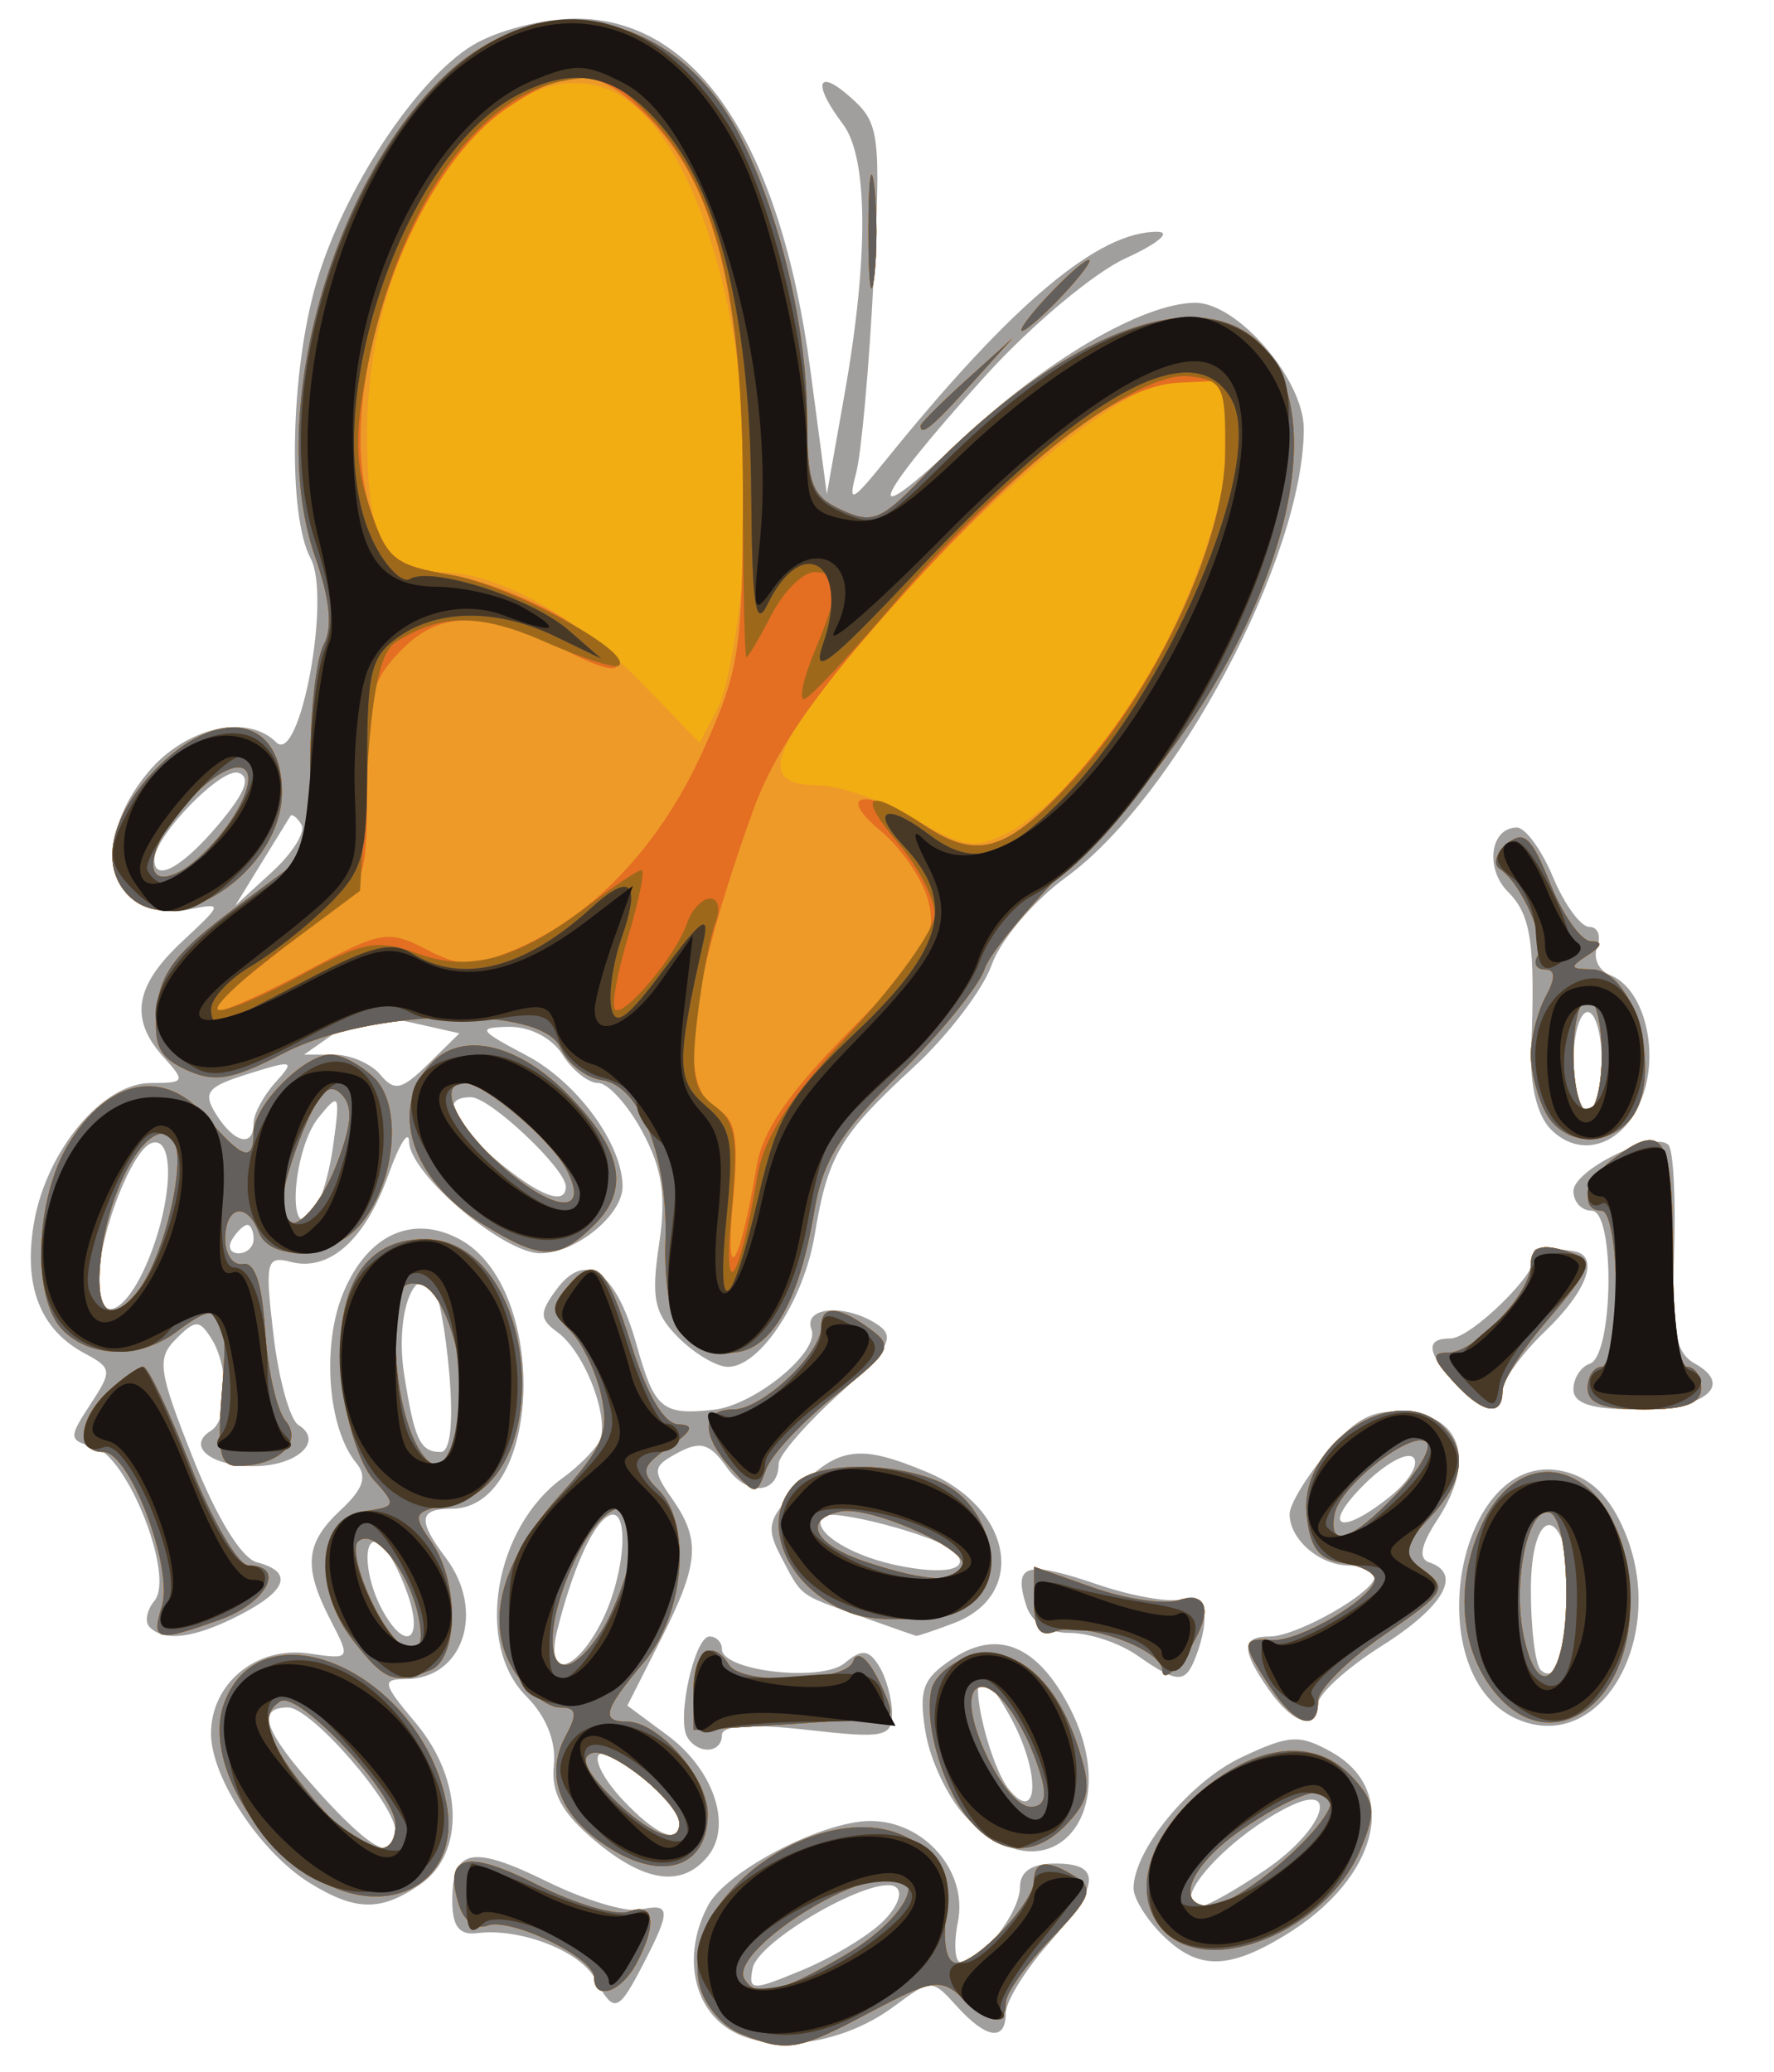 <?xml version="1.0" encoding="UTF-8" standalone="no"?>
<!-- Created with Inkscape (http://www.inkscape.org/) -->

<svg
   xmlns:dc="http://purl.org/dc/elements/1.1/"
   xmlns:cc="http://creativecommons.org/ns#"
   xmlns:rdf="http://www.w3.org/1999/02/22-rdf-syntax-ns#"
   xmlns:svg="http://www.w3.org/2000/svg"
   xmlns="http://www.w3.org/2000/svg"
   xmlns:sodipodi="http://sodipodi.sourceforge.net/DTD/sodipodi-0.dtd"
   xmlns:inkscape="http://www.inkscape.org/namespaces/inkscape"
   version="1.1"
   id="svg815"
   width="166.667"
   height="194.667"
   viewBox="0 0 166.667 194.667"
   sodipodi:docname="asl-logo.svg"
   inkscape:version="0.92.3 (2405546, 2018-03-11)">
  <defs
     id="defs819" />
  <sodipodi:namedview
     pagecolor="#ffffff"
     bordercolor="#666666"
     borderopacity="1"
     objecttolerance="10"
     gridtolerance="10"
     guidetolerance="10"
     inkscape:pageopacity="0"
     inkscape:pageshadow="2"
     inkscape:window-width="3840"
     inkscape:window-height="2034"
     id="namedview817"
     showgrid="false"
     inkscape:zoom="9.1438354"
     inkscape:cx="83.333336"
     inkscape:cy="97.333336"
     inkscape:window-x="0"
     inkscape:window-y="60"
     inkscape:window-maximized="1"
     inkscape:current-layer="svg815" />
  <g
     id="g825"
     transform="translate(-2.843,1.75)">
    <path
       style="fill:#a19f9e;stroke-width:1.333"
       d="m 71,188.673 c -3.223,-2.317 -3.909,-7.15 -1.622,-11.423 1.729,-3.231 10.747,-7.917 15.236,-7.917 5.066,0 9.174,4.731 8.225,9.472 -0.425,2.124 -0.28,3.861 0.321,3.861 1.834,0 5.507,-4.738 5.507,-7.105 0,-1.488 1.107,-2.228 3.333,-2.228 4.383,0 4.207,1.986 -0.667,7.537 -2.2,2.506 -4,5.435 -4,6.509 0,2.697 -1.81,2.444 -4.605,-0.645 -2.331,-2.576 -2.384,-2.576 -5.917,0.037 -5.032,3.72 -12.1,4.57 -15.81,1.902 z m 14.801,-9.903 c 1.418,-1.405 1.913,-2.789 1.165,-3.251 -1.963,-1.213 -12.902,5.029 -13.41,7.652 -0.414,2.139 -0.106,2.15 4.667,0.168 2.811,-1.167 6.221,-3.223 7.578,-4.569 z m -27.052,5.383 c -1.398,-2.613 -7.043,-4.793 -11.082,-4.282 -1.68,0.213 -2.333,-0.639 -2.333,-3.043 0,-4.915 1.841,-5.282 8.95,-1.782 3.511,1.728 7.433,2.906 8.717,2.617 2.856,-0.643 2.897,0.046 0.299,5.069 -2.392,4.626 -2.772,4.744 -4.55,1.421 z M 112,180 c -1.467,-1.467 -2.664,-3.417 -2.662,-4.333 0.011,-3.603 5.269,-10.002 10.106,-12.296 4.511,-2.141 5.48,-2.2 8.491,-0.515 6.48,3.624 4.398,11.876 -4.341,17.204 C 118.182,183.359 115.345,183.345 112,180 Z m 9.69,-6.048 c 5.604,-3.808 7.203,-8.527 1.976,-5.832 -5.859,3.021 -11.22,9.214 -7.976,9.214 0.563,0 3.263,-1.522 6,-3.381 z m -89.771,1.19 c -4.617,-2.867 -9.252,-9.89 -9.252,-14.018 0,-4.734 4.288,-8.247 9.189,-7.528 3.935,0.578 3.948,0.558 2.053,-3.108 -2.607,-5.041 -2.402,-7.258 0.961,-10.39 2.113,-1.969 2.496,-3.123 1.453,-4.385 -2.694,-3.26 -3.288,-11.08 -1.217,-16.036 2.273,-5.439 6.485,-7.372 10.908,-5.004 C 54.45,119.189 53.83,140 45.258,140 c -3.069,0 -3.199,1.084 -0.549,4.588 3.784,5.003 1.672,11.412 -3.761,11.412 -2.267,0 -2.174,0.41 0.933,4.102 4.454,5.293 4.677,12.221 0.489,15.155 -3.713,2.601 -6.12,2.574 -10.451,-0.115 z m 8.081,-4.838 c 0,-2.529 -7.903,-11.637 -10.097,-11.637 -3.067,0 -2.227,2.3 2.919,7.996 4.957,5.486 7.178,6.613 7.178,3.641 z m 1.133,-22.306 c -0.767,-2.201 -1.936,-4.337 -2.597,-4.745 -1.636,-1.011 -1.521,2.995 0.178,6.169 2.188,4.087 3.974,3.036 2.419,-1.423 z m 3.923,-20.663 c -0.334,-4.032 -1.041,-7.765 -1.571,-8.295 -1.897,-1.897 -3.497,3.059 -2.678,8.293 0.971,6.203 1.5,7.333 3.437,7.333 0.906,0 1.2,-2.655 0.812,-7.332 z m 13.633,43.812 c -3.061,-2.576 -4.084,-4.465 -3.814,-7.045 0.234,-2.232 -0.714,-4.609 -2.586,-6.48 -4.873,-4.873 -3.025,-15.869 3.452,-20.541 1.332,-0.961 2.84,-2.447 3.35,-3.302 1.175,-1.97 -1.232,-8.434 -3.856,-10.352 -1.714,-1.253 -1.733,-1.814 -0.14,-3.992 2.743,-3.751 5.599,-1.815 7.538,5.111 1.706,6.093 2.393,6.676 7.251,6.154 3.851,-0.414 10,-5.452 9.199,-7.538 -0.833,-2.171 3.261,-2.457 6.25,-0.436 1.66,1.122 1.037,2.226 -3.667,6.494 -3.117,2.828 -5.667,5.775 -5.667,6.549 0,2.871 -2.944,3.095 -4.852,0.371 -1.591,-2.272 -2.478,-2.545 -4.591,-1.414 -2.402,1.285 -2.45,1.642 -0.588,4.301 2.747,3.922 2.569,6.126 -1.078,13.329 l -3.109,6.141 3.757,2.778 c 4.386,3.243 6.147,8.558 3.78,11.41 -2.43,2.928 -5.924,2.423 -10.631,-1.537 z m 7.979,-1.581 c 0,-1.806 -6.581,-7.429 -7.556,-6.455 -0.495,0.495 0.508,2.397 2.227,4.227 3.149,3.352 5.328,4.263 5.328,2.227 z m -7.368,-18.833 c 2.349,-4.542 2.769,-11.344 0.619,-10.015 -1.474,0.911 -3.311,5.067 -4.718,10.675 -1.155,4.604 1.608,4.159 4.1,-0.659 z m 34.214,18.125 c -1.624,-1.728 -3.297,-5.269 -3.719,-7.869 -0.655,-4.036 -0.271,-5.052 2.63,-6.953 4.186,-2.743 7.91,-1.169 10.895,4.604 5.376,10.396 -2.212,18.302 -9.807,10.218 z m 4.533,-8.768 C 96.883,157.84 95.572,156 95.132,156 c -1.282,0 0.725,8.221 2.542,10.414 2.665,3.215 2.934,-1.369 0.372,-6.324 z m -30.628,1.381 C 66.377,159.786 68.089,152 69.5,152 c 0.642,0 1.167,0.533 1.167,1.185 0,2.065 9.348,3.129 11.536,1.314 1.612,-1.338 2.236,-1.289 3.212,0.254 0.666,1.053 1.22,3.042 1.232,4.42 0.019,2.275 -0.715,2.422 -7.98,1.6 -5.272,-0.596 -8,-0.428 -8,0.494 0,1.71 -2.231,1.85 -3.249,0.203 z m 78.336,-1.553 c -10.013,-3.783 -6.121,-25.972 4.106,-23.405 2.505,0.629 4.273,2.408 5.637,5.673 4.032,9.649 -2.014,20.652 -9.743,17.732 z m 4.659,-12.838 c -0.654,-7.73 -3.746,-7.246 -3.746,0.587 0,3.606 0.417,6.972 0.926,7.482 1.623,1.623 3.247,-3.024 2.82,-8.068 z m -28.337,9.957 C 119.441,153.275 119.454,152 122.128,152 124.7,152 132,147.844 132,146.379 c 0,-0.575 -1.08,-1.046 -2.4,-1.046 -2.762,0 -5.6,-2.449 -5.6,-4.831 0,-0.897 1.58,-3.509 3.512,-5.805 2.78,-3.303 4.378,-4.089 7.667,-3.769 5.07,0.494 6.216,4.744 2.72,10.08 -1.583,2.416 -1.825,3.682 -0.769,4.034 3.136,1.045 1.367,4.153 -4.46,7.835 -3.299,2.084 -5.999,4.539 -6,5.456 -0.004,2.61 -2.314,1.958 -4.593,-1.297 z m 11.443,-18.255 c 1.731,-1.404 2.68,-3.022 2.107,-3.596 -0.572,-0.574 -2.659,0.574 -4.636,2.552 -4.107,4.107 -2.213,4.889 2.529,1.044 z m -23.858,14.982 c -1.653,-1.153 -4.487,-2.097 -6.296,-2.097 -2.091,0 -3.591,-0.948 -4.116,-2.6 -1.234,-3.889 -0.01,-4.243 6.733,-1.945 3.369,1.148 7.002,1.751 8.072,1.341 2.053,-0.788 2.572,1.69 1.137,5.429 -0.987,2.572 -1.683,2.555 -5.53,-0.128 z m -92.76,-2.641 c -0.483,-0.483 -0.28,-1.597 0.451,-2.478 1.93,-2.326 -2.527,-13.626 -5.702,-14.457 -2.363,-0.618 -2.382,-0.849 -0.321,-3.993 2.072,-3.162 2.043,-3.414 -0.54,-4.797 C 6.617,123.166 5.027,119.09 6.025,113.187 7.176,106.372 12.475,100 16.992,100 c 3.23,0 3.298,-0.136 1.215,-2.438 -3.216,-3.554 -2.719,-6.679 1.722,-10.828 3.883,-3.627 3.89,-3.662 0.659,-3.045 -7.368,1.408 -9.568,-6.068 -3.802,-12.92 3.52,-4.183 9.271,-5.513 12.008,-2.776 2.216,2.216 5.181,-13.638 3.231,-17.281 C 29.851,46.651 30.122,33.224 32.545,24.886 35.09,16.135 41.896,5.765 47.232,2.511 49.524,1.113 53.812,0.008 56.954,0.005 68.302,-0.005 76.163,11.782 78.981,33.037 l 1.542,11.63 1.656,-9.333 C 84.461,22.479 84.41,13.052 82.042,9.922 79.122,6.06 79.6,4.561 82.828,7.46 c 2.653,2.383 2.782,3.447 2.08,17.207 -0.411,8.067 -1.143,16.167 -1.625,18 -0.781,2.968 -0.463,2.822 2.898,-1.333 11.806,-14.592 19.895,-21.371 25.419,-21.304 1.32,0.016 -0.021,1.129 -2.98,2.473 -2.959,1.344 -8.861,6.281 -13.117,10.971 -10.79,11.891 -12.164,15.386 -2.42,6.154 7.909,-7.493 17.068,-12.872 22.019,-12.931 3.973,-0.048 10.231,7.194 10.231,11.84 0,11.993 -11.989,34.612 -22.332,42.131 -3.039,2.21 -6.167,5.892 -6.987,8.226 -0.816,2.324 -4.125,6.66 -7.353,9.636 -6.924,6.382 -8.046,8.287 -9.285,15.766 -1.016,6.133 -5.121,12.373 -8.141,12.373 -1.047,0 -3.135,-1.232 -4.641,-2.738 -2.289,-2.289 -2.59,-3.722 -1.836,-8.752 0.689,-4.592 0.318,-7.098 -1.565,-10.596 C 61.837,102.062 59.968,100 59.041,100 c -0.927,0 -2.435,-1.2 -3.351,-2.667 -0.97,-1.553 -3.062,-2.642 -5.011,-2.608 -3.048,0.054 -2.903,0.293 1.63,2.686 4.75,2.508 9.024,8.341 9.024,12.315 0,2.692 -4.41,6.273 -7.725,6.273 -3.483,0 -12.253,-7.446 -12.333,-10.471 -0.032,-1.207 -0.91,0.197 -1.951,3.12 -2.171,6.096 -5.545,9.101 -9.164,8.161 -2.309,-0.6 -2.437,-0.053 -1.622,6.885 0.487,4.145 1.542,7.942 2.345,8.438 C 33.321,133.641 30.749,136 26.667,136 c -4.035,0 -6.329,-1.894 -4.022,-3.32 1.698,-1.049 1.726,-6.029 0.05,-8.68 -1.121,-1.774 -1.496,-1.769 -3.309,0.044 -1.837,1.836 -1.675,2.974 1.59,11.205 2.218,5.589 4.555,9.402 5.996,9.779 3.447,0.901 2.897,2.628 -1.572,4.939 -4.213,2.179 -7.086,2.57 -8.499,1.157 z m -0.166,-34.413 c 2.356,-5.638 2.555,-11.806 0.357,-11.073 -1.819,0.606 -4.842,8.297 -4.99,12.697 -0.153,4.516 2.449,3.605 4.633,-1.624 z m 9.932,-2.043 c 0,-0.733 -0.265,-1.333 -0.588,-1.333 -0.323,0 -0.959,0.6 -1.412,1.333 C 24.213,115.4 24.478,116 25.255,116 c 0.777,0 1.412,-0.6 1.412,-1.333 z m 7.476,-8.782 c 0.67,-4.909 0.588,-5.065 -1.382,-2.63 -2.354,2.91 -3.02,11.538 -0.712,9.23 0.76,-0.76 1.702,-3.73 2.094,-6.6 z m 21.858,3.855 c 0,-1.683 -7.131,-8.406 -8.916,-8.406 -2.886,0 -1.998,2.222 2.352,5.881 4.024,3.386 6.564,4.363 6.564,2.525 z m -29.333,-5.968 c 0,-0.859 0.917,-2.575 2.037,-3.813 1.892,-2.091 1.714,-2.15 -2.506,-0.829 -3.923,1.228 -4.339,1.748 -3.05,3.813 1.699,2.72 3.518,3.149 3.518,0.829 z m 14.894,-9.44 c -3.132,-0.706 -5.281,-0.412 -7.297,1 l -2.857,2.001 h 2.8 c 1.54,0 3.504,0.848 4.364,1.884 1.324,1.595 2.014,1.442 4.497,-1 l 2.933,-2.884 z M 31.159,75.717 c -0.417,-0.676 -0.881,-1.038 -1.029,-0.806 -0.149,0.232 -1.375,2.222 -2.725,4.422 l -2.455,4 3.485,-3.194 c 1.916,-1.757 3.143,-3.747 2.725,-4.422 z m -7.792,-2.05e-4 c 2.524,-2.999 3.087,-4.455 1.879,-4.858 -1.611,-0.537 -7.891,5.929 -7.905,8.14 -0.015,2.204 2.615,0.772 6.027,-3.283 z m 60.201,74.347 c -5.778,-2.06 -5.354,-1.733 -7.439,-5.74 -1.347,-2.589 -1.101,-3.473 1.759,-6.333 3.824,-3.824 5.778,-4.057 12.048,-1.437 8.019,3.351 9.481,11.547 2.53,14.189 -1.818,0.691 -3.417,1.231 -3.553,1.198 -0.136,-0.032 -2.541,-0.877 -5.346,-1.877 z m 8.882,-6.091 c -1.51,-1.432 -11.469,-4.066 -12.286,-3.248 -1.219,1.219 2.239,3.558 6.713,4.538 4.772,1.046 7.395,0.439 5.573,-1.289 z M 139.54,128.228 C 136.873,125.282 136.74,124 139.101,124 c 1.959,0 8.426,-6.364 7.899,-7.774 -0.312,-0.836 0.391,-0.917 3.667,-0.426 2.51,0.377 1.334,3.701 -2.667,7.533 -2.2,2.108 -4,4.62 -4,5.583 0,2.463 -1.869,2.175 -4.46,-0.688 z m 11.127,0.549 c 0,-1.039 0.691,-2.119 1.535,-2.401 2.221,-0.74 2.391,-14.377 0.179,-14.377 -0.943,0 -1.715,-0.827 -1.715,-1.838 0,-2.011 7.571,-5.702 8.923,-4.35 0.461,0.461 0.703,4.99 0.538,10.065 -0.244,7.513 0.123,9.464 1.974,10.5 3.7,2.071 0.848,4.29 -5.513,4.29 -4.22,0 -5.921,-0.543 -5.921,-1.889 z m -2.113,-24.414 c -1.287,-1.287 -1.986,-4.132 -1.853,-7.548 0.385,-9.916 -0.008,-12.599 -2.164,-14.754 -2.214,-2.214 -1.692,-6.061 0.822,-6.061 0.794,0 2.321,2.1 3.393,4.667 1.072,2.567 2.606,4.667 3.408,4.667 0.802,0 1.132,0.85 0.733,1.89 -0.399,1.039 0.146,2.224 1.211,2.632 3.091,1.186 4.642,6.851 3.093,11.294 -1.605,4.604 -5.722,6.135 -8.644,3.214 z m 4.779,-6.363 c 0,-2.567 -0.6,-4.667 -1.333,-4.667 -0.733,0 -1.333,2.1 -1.333,4.667 0,2.567 0.6,4.667 1.333,4.667 0.733,0 1.333,-2.1 1.333,-4.667 z"
       id="path841"
       inkscape:connector-curvature="0" />
    <path
       style="fill:#f2ad13;stroke-width:1.333"
       d="m 72.373,189.307 c -1.628,-0.655 -3.329,-2.661 -3.78,-4.458 -2.203,-8.778 12.478,-18.614 20.215,-13.545 2.84,1.861 3.361,3.075 2.925,6.814 -0.326,2.795 0.047,4.549 0.969,4.549 1.937,0 7.298,-5.695 7.298,-7.753 0,-1.893 1.295,-1.985 3.985,-0.285 1.651,1.044 1.259,2.003 -2.333,5.71 -2.375,2.45 -4.318,5.176 -4.318,6.058 0,2.164 -1.333,2.017 -4.058,-0.45 -2.056,-1.861 -2.865,-1.736 -8.637,1.333 -6.9,3.669 -7.809,3.819 -12.265,2.026 z m 9.843,-7.363 c 5.17,-3.03 7.818,-7.277 4.537,-7.277 -4.857,0 -15.408,7.196 -13.967,9.527 1.146,1.854 3.307,1.338 9.43,-2.25 z m -23.55,2.09 c 0,-1.866 -7.902,-5.691 -10.052,-4.865 -1.029,0.395 -2.166,-0.422 -2.632,-1.892 -1.521,-4.791 0.616,-5.357 7.349,-1.945 3.588,1.818 7.456,2.948 8.596,2.511 2.391,-0.918 2.687,1.183 0.692,4.911 -1.445,2.7 -3.953,3.512 -3.953,1.28 z m 53.6,-4.301 c -3.133,-3.133 -1.817,-8.6 3.113,-12.929 5.481,-4.812 11.075,-5.389 14.589,-1.505 2.068,2.285 2.16,3.17 0.697,6.701 -3.123,7.54 -14.015,12.118 -18.4,7.733 z m 11.02,-6.538 c 7.838,-6.881 5.202,-9.158 -3.644,-3.147 -5.022,3.412 -6.628,7.285 -3.023,7.285 1.074,0 4.074,-1.862 6.667,-4.138 z m -91.396,1.139 c -6.075,-4.047 -9.741,-11.468 -7.969,-16.131 3.608,-9.489 18.477,-2.74 20.861,9.469 1.492,7.638 -5.784,11.397 -12.893,6.662 z m 8.109,-4.706 c 0,-2.851 -9.118,-12.585 -10.809,-11.54 -2.112,1.305 -1.281,3.861 2.907,8.941 4.38,5.314 7.903,6.472 7.903,2.598 z m 20.348,2.389 c -4.811,-2.926 -6.414,-6.822 -4.375,-10.633 1.165,-2.177 1.053,-2.717 -0.562,-2.717 -1.109,0 -2.983,-1.476 -4.165,-3.279 -2.96,-4.517 -1.432,-10.436 4.342,-16.827 3.909,-4.327 4.502,-5.781 3.752,-9.197 -0.49,-2.232 -1.802,-4.968 -2.915,-6.081 -1.614,-1.614 -1.694,-2.421 -0.394,-3.986 2.681,-3.23 3.719,-2.323 6.145,5.371 1.483,4.703 3.061,7.358 4.401,7.403 1.552,0.052 1.329,0.601 -0.87,2.136 -2.603,1.817 -2.724,2.302 -1,4.025 3.173,3.173 2.454,11.643 -1.374,16.193 C 59.558,158.911 59.248,160 61.749,160 c 2.976,0 7.585,5.27 7.585,8.672 0,4.882 -4.006,6.373 -8.986,3.345 z m 6.319,-2.451 c 0,-2.002 -6.443,-7.196 -8.2,-6.61 -1.18,0.393 -0.598,1.7 1.844,4.143 3.517,3.517 6.356,4.619 6.356,2.467 z m -7.383,-17.969 c 1.106,-1.688 2.395,-4.988 2.864,-7.333 1.199,-5.996 -2.303,-5.696 -5.234,0.448 -3.945,8.272 -2.083,13.681 2.37,6.885 z m 34.883,17.92 c -2.63,-2.906 -4.545,-9.188 -3.815,-12.516 0.281,-1.283 1.991,-2.704 3.801,-3.158 4.124,-1.035 7.858,2.124 9.929,8.402 1.284,3.891 1.159,4.982 -0.823,7.172 -2.946,3.256 -6.203,3.292 -9.091,0.1 z M 100.618,165 c -1.558,-5.22 -4.761,-9.39 -6.147,-8.004 C 92.784,158.683 97.186,168 99.67,168 c 1.288,0 1.573,-0.904 0.948,-3 z m -32.618,-7.937 c 0,-3.7 1.75,-4.958 3.333,-2.397 1.194,1.933 11.004,1.655 11.665,-0.33 0.337,-1.011 1.207,-0.444 2.219,1.448 0.916,1.711 1.466,3.29 1.223,3.508 -0.243,0.219 -4.491,0.646 -9.441,0.949 l -9,0.551 z m 54.153,-0.35 c -2.712,-4.139 -2.693,-4.588 0.18,-4.376 2.577,0.19 9.667,-4.014 9.667,-5.732 0,-0.598 -1.35,-1.279 -3,-1.513 -2.272,-0.323 -3.099,-1.44 -3.406,-4.605 -0.649,-6.679 8.485,-12.542 12.806,-8.221 2.376,2.376 1.951,5.187 -1.308,8.657 -2.795,2.975 -2.813,3.165 -0.464,4.883 2.268,1.658 1.997,2.095 -3.758,6.054 -3.411,2.347 -6.202,5.138 -6.202,6.203 0,2.947 -2.111,2.316 -4.513,-1.35 z m 11.833,-18.033 c 2.1,-2.192 3.403,-4.402 2.894,-4.911 -1.281,-1.281 -8.118,4.022 -8.645,6.705 -0.652,3.314 1.501,2.642 5.751,-1.794 z m 9.657,18.986 c -3.183,-3.532 -4.074,-8.99 -2.331,-14.273 C 145.154,131.756 156,135.858 156,148.949 c 0,9.362 -7.199,14.441 -12.356,8.718 z M 150,148 c 0,-4.206 -0.631,-7.322 -1.545,-7.626 -2.049,-0.683 -3.563,6.579 -2.439,11.697 C 147.44,158.558 150,155.943 150,148 Z m -113.968,4.404 c -3.845,-4.888 -3.254,-11.565 1.078,-12.178 2.973,-0.421 3.008,-0.553 0.806,-2.986 -1.267,-1.4 -2.592,-5.542 -2.944,-9.205 -0.822,-8.558 1.965,-13.369 7.746,-13.369 10.609,0 12.809,22.828 2.4,24.91 -3.477,0.695 -3.587,0.92 -1.748,3.546 2.644,3.774 2.556,11.031 -0.145,12.068 -3.412,1.309 -4.216,0.998 -7.192,-2.786 z m 6.025,-2.738 c -1.033,-4.213 -4.217,-7.951 -5.597,-6.571 -0.516,0.516 0.06,3.03 1.28,5.587 2.689,5.638 5.622,6.306 4.317,0.983 z M 46.029,133 c 1.188,-4.774 -1.161,-13.591 -3.754,-14.091 -1.839,-0.354 -2.275,0.586 -2.275,4.906 0,9.657 4.286,16.187 6.029,9.185 z m 66.013,22.13 c -0.054,-1.948 -7.476,-4.597 -10.08,-3.598 C 100.549,152.075 100,151.329 100,148.868 v -3.417 l 5.556,1.96 c 3.056,1.078 6.656,1.611 8,1.184 1.562,-0.496 2.444,-0.113 2.444,1.059 0,2.242 -3.898,7.634 -3.958,5.475 z m -94.001,-5.928 c 1.138,-3.587 -2.993,-14.536 -5.485,-14.536 -2.652,0 -2.352,-3.168 0.549,-5.793 1.341,-1.214 2.788,-2.207 3.216,-2.207 0.427,0 2.425,4.2 4.439,9.333 2.014,5.133 4.467,9.333 5.451,9.333 3.525,0 1.704,3.495 -2.639,5.065 -5.997,2.168 -6.56,2.047 -5.531,-1.196 z m 64.625,0.55 c -5.974,-2.291 -8.609,-8.61 -5.067,-12.152 2.041,-2.041 9.263,-2.061 13.703,-0.038 3.84,1.75 5.783,7.078 3.759,10.311 -1.351,2.159 -8.744,3.28 -12.395,1.879 z m 10.667,-4.487 c 0,-1.72 -8.861,-5.564 -11.535,-5.005 -3.59,0.751 -2.5,3.061 2.201,4.664 5.902,2.013 9.333,2.138 9.333,0.341 z M 71.609,136.305 c -2.962,-3.273 -2.895,-5.638 0.159,-5.638 2.67,0 8.232,-5.238 8.232,-7.753 0,-2.065 1.581,-2.002 4.569,0.183 2.238,1.636 2.006,2.085 -3.198,6.207 -3.085,2.444 -6.032,5.584 -6.548,6.979 -0.919,2.485 -0.985,2.485 -3.214,0.022 z m -47.887,-7.638 c 0.637,-7.682 -0.044,-8.518 -4.31,-5.291 -3.374,2.552 -8.02,2.492 -10.65,-0.138 -2.944,-2.944 -2.658,-12.298 0.535,-17.536 3.719,-6.099 8.936,-7.141 12.868,-2.571 3.468,4.032 4.502,4.384 4.502,1.535 0,-2.54 4.731,-7.333 7.238,-7.333 1.048,0 2.909,1.004 4.137,2.232 2.707,2.707 1.892,10.158 -1.525,13.933 -2.713,2.998 -8.296,3.296 -9.368,0.501 C 26.04,111.11 24,111.542 24,114.667 c 0,1.467 0.75,2.517 1.667,2.333 1.113,-0.223 1.806,1.872 2.085,6.299 0.23,3.648 1.092,7.444 1.914,8.435 1.669,2.011 -0.631,4.208 -4.443,4.245 -1.744,0.017 -2.004,-1.252 -1.502,-7.313 z m -8.023,-9 c 2.618,-3.211 4.85,-12.985 3.316,-14.519 -2.023,-2.023 -5.733,4.009 -6.644,10.801 -0.728,5.424 0.667,6.981 3.328,3.717 z m 18.824,-12.168 c 1.403,-3.685 1.5,-5.342 0.379,-6.463 -1.121,-1.121 -2.028,-0.261 -3.538,3.353 -1.117,2.673 -2.031,5.829 -2.031,7.014 0,3.702 3.215,1.283 5.19,-3.903 z M 139.333,128 c -1.952,-2.157 -2.036,-2.667 -0.439,-2.667 2.563,0 7.772,-5.559 7.772,-8.294 0,-1.466 0.825,-1.907 2.667,-1.425 3.449,0.902 3.335,1.477 -1.388,7.003 -2.17,2.539 -3.946,5.389 -3.946,6.333 0,2.493 -1.901,2.107 -4.667,-0.95 z M 152,128.667 c 0,-1.1 0.6,-2 1.333,-2 0.733,0 1.333,-3.3 1.333,-7.333 0,-4.033 -0.6,-7.333 -1.333,-7.333 -2.138,0 -1.539,-2.884 1,-4.811 C 159.154,103.53 160,104.845 160,116 c 0,6.222 0.556,10.667 1.333,10.667 0.733,0 1.333,0.9 1.333,2 0,1.444 -1.481,2 -5.333,2 -3.852,0 -5.333,-0.556 -5.333,-2 z m -85.273,-5.26 c -0.88,-1.06 -1.494,-4.81 -1.366,-8.333 0.294,-8.054 -2.34,-14.83 -5.966,-15.349 -1.501,-0.215 -3.257,-1.591 -3.902,-3.057 -1.77,-4.024 -17.882,-3.69 -26.021,0.539 -4.8,2.494 -6.444,2.78 -9.084,1.577 -2.601,-1.185 -3.143,-2.3 -2.806,-5.769 0.331,-3.417 1.855,-5.371 7.417,-9.511 l 7,-5.21 v -8.567 c 0,-4.712 0.566,-9.624 1.257,-10.915 0.851,-1.589 0.59,-4.254 -0.805,-8.246 -4.529,-12.954 1.256,-34.643 12.016,-45.048 9.11,-8.81 21.783,-6.333 27.86,5.445 3.719,7.207 6.304,17.97 6.334,26.373 0.023,6.444 0.418,7.515 3.253,8.829 2.865,1.328 3.723,0.98 7.656,-3.107 14.991,-15.578 29.454,-19.574 33.737,-9.323 4.203,10.058 -3.977,29.899 -18.063,43.818 -4.945,4.886 -9.395,10.157 -9.889,11.713 -0.494,1.556 -4.077,5.982 -7.962,9.837 -5.658,5.613 -7.261,8.192 -8.053,12.954 -1.45,8.72 -4.154,13.279 -7.878,13.279 -1.725,0 -3.856,-0.867 -4.735,-1.927 z M 48.418,113.4 c -7.009,-4.274 -9.182,-11.112 -4.893,-15.401 2.876,-2.876 8.045,-1.619 12.673,3.081 5.073,5.152 5.848,8.874 2.537,12.185 -3.389,3.389 -4.946,3.409 -10.316,0.135 z m 7.594,-5.377 C 54.537,105.266 48.285,100 46.487,100 c -2.655,0 -0.83,4.008 3.593,7.891 5,4.39 8.25,4.462 5.932,0.131 z m 92.035,-5.268 c -0.759,-1.418 -1.38,-3.858 -1.38,-5.421 0,-1.563 0.621,-4.003 1.38,-5.421 0.974,-1.819 0.951,-2.579 -0.079,-2.579 -0.802,0 -1.096,-0.588 -0.652,-1.306 0.849,-1.374 -1.538,-6.808 -3.579,-8.145 -0.658,-0.431 -0.339,-1.496 0.709,-2.366 1.566,-1.3 2.288,-0.625 4.052,3.784 1.181,2.951 2.902,5.375 3.824,5.386 1.133,0.014 1.028,0.44 -0.323,1.313 -1.718,1.11 -1.677,1.295 0.286,1.313 4.413,0.039 7.001,10.866 3.447,14.42 -2.402,2.402 -6.131,1.928 -7.686,-0.979 z m 5.286,-5.421 c 0,-2.933 -0.6,-5.333 -1.333,-5.333 -0.733,0 -1.333,2.4 -1.333,5.333 0,2.933 0.6,5.333 1.333,5.333 0.733,0 1.333,-2.4 1.333,-5.333 z M 14.933,82.4 c -2.688,-2.688 -1.797,-7.24 2.268,-11.592 5.924,-6.342 12.132,-5.378 12.132,1.883 0,7.312 -10.033,14.076 -14.4,9.709 z m 9.6,-7.05 c 3.388,-5.171 1.163,-6.863 -3.346,-2.543 -4.473,4.286 -5.452,9.476 -1.376,7.294 1.363,-0.729 3.488,-2.867 4.722,-4.751 z M 89.333,38.249 c 0,-0.229 1.95,-2.179 4.333,-4.333 l 4.333,-3.916 -3.916,4.333 c -3.65,4.039 -4.751,4.946 -4.751,3.916 z M 101.333,26 c 1.722,-1.833 3.432,-3.333 3.798,-3.333 0.367,0 -0.743,1.5 -2.465,3.333 -1.722,1.833 -3.432,3.333 -3.798,3.333 -0.367,0 0.743,-1.5 2.465,-3.333 z M 84.427,20 c 0,-4.767 0.242,-6.717 0.538,-4.333 0.296,2.383 0.296,6.283 0,8.667 C 84.669,26.717 84.427,24.767 84.427,20 Z"
       id="path839"
       inkscape:connector-curvature="0" />
    <path
       style="fill:#ee9a28;stroke-width:1.333"
       d="m 72.373,189.307 c -1.628,-0.655 -3.329,-2.661 -3.78,-4.458 -2.203,-8.778 12.478,-18.614 20.215,-13.545 2.84,1.861 3.361,3.075 2.925,6.814 -0.326,2.795 0.047,4.549 0.969,4.549 1.937,0 7.298,-5.695 7.298,-7.753 0,-1.893 1.295,-1.985 3.985,-0.285 1.651,1.044 1.259,2.003 -2.333,5.71 -2.375,2.45 -4.318,5.176 -4.318,6.058 0,2.164 -1.333,2.017 -4.058,-0.45 -2.056,-1.861 -2.865,-1.736 -8.637,1.333 -6.9,3.669 -7.809,3.819 -12.265,2.026 z m 9.843,-7.363 c 5.17,-3.03 7.818,-7.277 4.537,-7.277 -4.857,0 -15.408,7.196 -13.967,9.527 1.146,1.854 3.307,1.338 9.43,-2.25 z m -23.55,2.09 c 0,-1.866 -7.902,-5.691 -10.052,-4.865 -1.029,0.395 -2.166,-0.422 -2.632,-1.892 -1.521,-4.791 0.616,-5.357 7.349,-1.945 3.588,1.818 7.456,2.948 8.596,2.511 2.391,-0.918 2.687,1.183 0.692,4.911 -1.445,2.7 -3.953,3.512 -3.953,1.28 z m 53.6,-4.301 c -3.133,-3.133 -1.817,-8.6 3.113,-12.929 5.481,-4.812 11.075,-5.389 14.589,-1.505 2.068,2.285 2.16,3.17 0.697,6.701 -3.123,7.54 -14.015,12.118 -18.4,7.733 z m 11.02,-6.538 c 7.838,-6.881 5.202,-9.158 -3.644,-3.147 -5.022,3.412 -6.628,7.285 -3.023,7.285 1.074,0 4.074,-1.862 6.667,-4.138 z m -91.396,1.139 c -6.075,-4.047 -9.741,-11.468 -7.969,-16.131 3.608,-9.489 18.477,-2.74 20.861,9.469 1.492,7.638 -5.784,11.397 -12.893,6.662 z m 8.109,-4.706 c 0,-2.851 -9.118,-12.585 -10.809,-11.54 -2.112,1.305 -1.281,3.861 2.907,8.941 4.38,5.314 7.903,6.472 7.903,2.598 z m 20.348,2.389 c -4.811,-2.926 -6.414,-6.822 -4.375,-10.633 1.165,-2.177 1.053,-2.717 -0.562,-2.717 -1.109,0 -2.983,-1.476 -4.165,-3.279 -2.96,-4.517 -1.432,-10.436 4.342,-16.827 3.909,-4.327 4.502,-5.781 3.752,-9.197 -0.49,-2.232 -1.802,-4.968 -2.915,-6.081 -1.614,-1.614 -1.694,-2.421 -0.394,-3.986 2.681,-3.23 3.719,-2.323 6.145,5.371 1.483,4.703 3.061,7.358 4.401,7.403 1.552,0.052 1.329,0.601 -0.87,2.136 -2.603,1.817 -2.724,2.302 -1,4.025 3.173,3.173 2.454,11.643 -1.374,16.193 C 59.558,158.911 59.248,160 61.749,160 c 2.976,0 7.585,5.27 7.585,8.672 0,4.882 -4.006,6.373 -8.986,3.345 z m 6.319,-2.451 c 0,-2.002 -6.443,-7.196 -8.2,-6.61 -1.18,0.393 -0.598,1.7 1.844,4.143 3.517,3.517 6.356,4.619 6.356,2.467 z m -7.383,-17.969 c 1.106,-1.688 2.395,-4.988 2.864,-7.333 1.199,-5.996 -2.303,-5.696 -5.234,0.448 -3.945,8.272 -2.083,13.681 2.37,6.885 z m 34.883,17.92 c -2.63,-2.906 -4.545,-9.188 -3.815,-12.516 0.281,-1.283 1.991,-2.704 3.801,-3.158 4.124,-1.035 7.858,2.124 9.929,8.402 1.284,3.891 1.159,4.982 -0.823,7.172 -2.946,3.256 -6.203,3.292 -9.091,0.1 z M 100.618,165 c -1.558,-5.22 -4.761,-9.39 -6.147,-8.004 C 92.784,158.683 97.186,168 99.67,168 c 1.288,0 1.573,-0.904 0.948,-3 z m -32.618,-7.937 c 0,-3.7 1.75,-4.958 3.333,-2.397 1.194,1.933 11.004,1.655 11.665,-0.33 0.337,-1.011 1.207,-0.444 2.219,1.448 0.916,1.711 1.466,3.29 1.223,3.508 -0.243,0.219 -4.491,0.646 -9.441,0.949 l -9,0.551 z m 54.153,-0.35 c -2.712,-4.139 -2.693,-4.588 0.18,-4.376 2.577,0.19 9.667,-4.014 9.667,-5.732 0,-0.598 -1.35,-1.279 -3,-1.513 -2.272,-0.323 -3.099,-1.44 -3.406,-4.605 -0.649,-6.679 8.485,-12.542 12.806,-8.221 2.376,2.376 1.951,5.187 -1.308,8.657 -2.795,2.975 -2.813,3.165 -0.464,4.883 2.268,1.658 1.997,2.095 -3.758,6.054 -3.411,2.347 -6.202,5.138 -6.202,6.203 0,2.947 -2.111,2.316 -4.513,-1.35 z m 11.833,-18.033 c 2.1,-2.192 3.403,-4.402 2.894,-4.911 -1.281,-1.281 -8.118,4.022 -8.645,6.705 -0.652,3.314 1.501,2.642 5.751,-1.794 z m 9.657,18.986 c -3.183,-3.532 -4.074,-8.99 -2.331,-14.273 C 145.154,131.756 156,135.858 156,148.949 c 0,9.362 -7.199,14.441 -12.356,8.718 z M 150,148 c 0,-4.206 -0.631,-7.322 -1.545,-7.626 -2.049,-0.683 -3.563,6.579 -2.439,11.697 C 147.44,158.558 150,155.943 150,148 Z m -113.968,4.404 c -3.845,-4.888 -3.254,-11.565 1.078,-12.178 2.973,-0.421 3.008,-0.553 0.806,-2.986 -1.267,-1.4 -2.592,-5.542 -2.944,-9.205 -0.822,-8.558 1.965,-13.369 7.746,-13.369 10.609,0 12.809,22.828 2.4,24.91 -3.477,0.695 -3.587,0.92 -1.748,3.546 2.644,3.774 2.556,11.031 -0.145,12.068 -3.412,1.309 -4.216,0.998 -7.192,-2.786 z m 6.025,-2.738 c -1.033,-4.213 -4.217,-7.951 -5.597,-6.571 -0.516,0.516 0.06,3.03 1.28,5.587 2.689,5.638 5.622,6.306 4.317,0.983 z M 46.029,133 c 1.188,-4.774 -1.161,-13.591 -3.754,-14.091 -1.839,-0.354 -2.275,0.586 -2.275,4.906 0,9.657 4.286,16.187 6.029,9.185 z m 66.013,22.13 c -0.054,-1.948 -7.476,-4.597 -10.08,-3.598 C 100.549,152.075 100,151.329 100,148.868 v -3.417 l 5.556,1.96 c 3.056,1.078 6.656,1.611 8,1.184 1.562,-0.496 2.444,-0.113 2.444,1.059 0,2.242 -3.898,7.634 -3.958,5.475 z m -94.001,-5.928 c 1.138,-3.587 -2.993,-14.536 -5.485,-14.536 -2.652,0 -2.352,-3.168 0.549,-5.793 1.341,-1.214 2.788,-2.207 3.216,-2.207 0.427,0 2.425,4.2 4.439,9.333 2.014,5.133 4.467,9.333 5.451,9.333 3.525,0 1.704,3.495 -2.639,5.065 -5.997,2.168 -6.56,2.047 -5.531,-1.196 z m 64.625,0.55 c -5.974,-2.291 -8.609,-8.61 -5.067,-12.152 2.041,-2.041 9.263,-2.061 13.703,-0.038 3.84,1.75 5.783,7.078 3.759,10.311 -1.351,2.159 -8.744,3.28 -12.395,1.879 z m 10.667,-4.487 c 0,-1.72 -8.861,-5.564 -11.535,-5.005 -3.59,0.751 -2.5,3.061 2.201,4.664 5.902,2.013 9.333,2.138 9.333,0.341 z M 71.609,136.305 c -2.962,-3.273 -2.895,-5.638 0.159,-5.638 2.67,0 8.232,-5.238 8.232,-7.753 0,-2.065 1.581,-2.002 4.569,0.183 2.238,1.636 2.006,2.085 -3.198,6.207 -3.085,2.444 -6.032,5.584 -6.548,6.979 -0.919,2.485 -0.985,2.485 -3.214,0.022 z m -47.887,-7.638 c 0.637,-7.682 -0.044,-8.518 -4.31,-5.291 -3.374,2.552 -8.02,2.492 -10.65,-0.138 -2.944,-2.944 -2.658,-12.298 0.535,-17.536 3.719,-6.099 8.936,-7.141 12.868,-2.571 3.468,4.032 4.502,4.384 4.502,1.535 0,-2.54 4.731,-7.333 7.238,-7.333 1.048,0 2.909,1.004 4.137,2.232 2.707,2.707 1.892,10.158 -1.525,13.933 -2.713,2.998 -8.296,3.296 -9.368,0.501 C 26.04,111.11 24,111.542 24,114.667 c 0,1.467 0.75,2.517 1.667,2.333 1.113,-0.223 1.806,1.872 2.085,6.299 0.23,3.648 1.092,7.444 1.914,8.435 1.669,2.011 -0.631,4.208 -4.443,4.245 -1.744,0.017 -2.004,-1.252 -1.502,-7.313 z m -8.023,-9 c 2.618,-3.211 4.85,-12.985 3.316,-14.519 -2.023,-2.023 -5.733,4.009 -6.644,10.801 -0.728,5.424 0.667,6.981 3.328,3.717 z m 18.824,-12.168 c 1.403,-3.685 1.5,-5.342 0.379,-6.463 -1.121,-1.121 -2.028,-0.261 -3.538,3.353 -1.117,2.673 -2.031,5.829 -2.031,7.014 0,3.702 3.215,1.283 5.19,-3.903 z M 139.333,128 c -1.952,-2.157 -2.036,-2.667 -0.439,-2.667 2.563,0 7.772,-5.559 7.772,-8.294 0,-1.466 0.825,-1.907 2.667,-1.425 3.449,0.902 3.335,1.477 -1.388,7.003 -2.17,2.539 -3.946,5.389 -3.946,6.333 0,2.493 -1.901,2.107 -4.667,-0.95 z M 152,128.667 c 0,-1.1 0.6,-2 1.333,-2 0.733,0 1.333,-3.3 1.333,-7.333 0,-4.033 -0.6,-7.333 -1.333,-7.333 -2.138,0 -1.539,-2.884 1,-4.811 C 159.154,103.53 160,104.845 160,116 c 0,6.222 0.556,10.667 1.333,10.667 0.733,0 1.333,0.9 1.333,2 0,1.444 -1.481,2 -5.333,2 -3.852,0 -5.333,-0.556 -5.333,-2 z m -85.273,-5.26 c -0.88,-1.06 -1.494,-4.81 -1.366,-8.333 0.294,-8.054 -2.34,-14.83 -5.966,-15.349 -1.501,-0.215 -3.257,-1.591 -3.902,-3.057 -1.77,-4.024 -17.882,-3.69 -26.021,0.539 -4.8,2.494 -6.444,2.78 -9.084,1.577 -2.601,-1.185 -3.143,-2.3 -2.806,-5.769 0.331,-3.417 1.855,-5.371 7.417,-9.511 l 7,-5.21 v -8.567 c 0,-4.712 0.566,-9.624 1.257,-10.915 0.851,-1.589 0.59,-4.254 -0.805,-8.246 -4.529,-12.954 1.256,-34.643 12.016,-45.048 9.11,-8.81 21.783,-6.333 27.86,5.445 3.719,7.207 6.304,17.97 6.334,26.373 0.023,6.444 0.418,7.515 3.253,8.829 2.865,1.328 3.723,0.98 7.656,-3.107 14.991,-15.578 29.454,-19.574 33.737,-9.323 4.203,10.058 -3.977,29.899 -18.063,43.818 -4.945,4.886 -9.395,10.157 -9.889,11.713 -0.494,1.556 -4.077,5.982 -7.962,9.837 -5.658,5.613 -7.261,8.192 -8.053,12.954 -1.45,8.72 -4.154,13.279 -7.878,13.279 -1.725,0 -3.856,-0.867 -4.735,-1.927 z M 105.276,69.694 c 10.924,-13.131 17.258,-36.361 9.914,-36.361 -6.273,0 -21.517,12.74 -34.045,28.453 -6.15,7.714 -6.51,10.205 -1.479,10.236 2.017,0.012 6.067,1.416 9,3.12 4.733,2.749 5.733,2.9 8.88,1.339 1.951,-0.967 5.429,-4.022 7.73,-6.787 z M 72.725,51.167 C 74.303,30.829 68.44,10.163 60.113,6.714 49.75,2.421 37.333,19.977 37.333,38.922 c 0,10.054 1.565,13.078 6.767,13.078 5.512,0 12.892,4.065 19.187,10.571 l 5.287,5.463 1.668,-3.183 c 0.917,-1.751 2.034,-7.908 2.483,-13.684 z M 48.418,113.4 c -7.009,-4.274 -9.182,-11.112 -4.893,-15.401 2.876,-2.876 8.045,-1.619 12.673,3.081 5.073,5.152 5.848,8.874 2.537,12.185 -3.389,3.389 -4.946,3.409 -10.316,0.135 z m 7.594,-5.377 C 54.537,105.266 48.285,100 46.487,100 c -2.655,0 -0.83,4.008 3.593,7.891 5,4.39 8.25,4.462 5.932,0.131 z m 92.035,-5.268 c -0.759,-1.418 -1.38,-3.858 -1.38,-5.421 0,-1.563 0.621,-4.003 1.38,-5.421 0.974,-1.819 0.951,-2.579 -0.079,-2.579 -0.802,0 -1.096,-0.588 -0.652,-1.306 0.849,-1.374 -1.538,-6.808 -3.579,-8.145 -0.658,-0.431 -0.339,-1.496 0.709,-2.366 1.566,-1.3 2.288,-0.625 4.052,3.784 1.181,2.951 2.902,5.375 3.824,5.386 1.133,0.014 1.028,0.44 -0.323,1.313 -1.718,1.11 -1.677,1.295 0.286,1.313 4.413,0.039 7.001,10.866 3.447,14.42 -2.402,2.402 -6.131,1.928 -7.686,-0.979 z m 5.286,-5.421 c 0,-2.933 -0.6,-5.333 -1.333,-5.333 -0.733,0 -1.333,2.4 -1.333,5.333 0,2.933 0.6,5.333 1.333,5.333 0.733,0 1.333,-2.4 1.333,-5.333 z M 14.933,82.4 c -2.688,-2.688 -1.797,-7.24 2.268,-11.592 5.924,-6.342 12.132,-5.378 12.132,1.883 0,7.312 -10.033,14.076 -14.4,9.709 z m 9.6,-7.05 c 3.388,-5.171 1.163,-6.863 -3.346,-2.543 -4.473,4.286 -5.452,9.476 -1.376,7.294 1.363,-0.729 3.488,-2.867 4.722,-4.751 z M 89.333,38.249 c 0,-0.229 1.95,-2.179 4.333,-4.333 l 4.333,-3.916 -3.916,4.333 c -3.65,4.039 -4.751,4.946 -4.751,3.916 z M 101.333,26 c 1.722,-1.833 3.432,-3.333 3.798,-3.333 0.367,0 -0.743,1.5 -2.465,3.333 -1.722,1.833 -3.432,3.333 -3.798,3.333 -0.367,0 0.743,-1.5 2.465,-3.333 z M 84.427,20 c 0,-4.767 0.242,-6.717 0.538,-4.333 0.296,2.383 0.296,6.283 0,8.667 C 84.669,26.717 84.427,24.767 84.427,20 Z"
       id="path837"
       inkscape:connector-curvature="0" />
    <path
       style="fill:#e46e22;stroke-width:1.333"
       d="m 72.373,189.307 c -1.628,-0.655 -3.329,-2.661 -3.78,-4.458 -2.203,-8.778 12.478,-18.614 20.215,-13.545 2.84,1.861 3.361,3.075 2.925,6.814 -0.326,2.795 0.047,4.549 0.969,4.549 1.937,0 7.298,-5.695 7.298,-7.753 0,-1.893 1.295,-1.985 3.985,-0.285 1.651,1.044 1.259,2.003 -2.333,5.71 -2.375,2.45 -4.318,5.176 -4.318,6.058 0,2.164 -1.333,2.017 -4.058,-0.45 -2.056,-1.861 -2.865,-1.736 -8.637,1.333 -6.9,3.669 -7.809,3.819 -12.265,2.026 z m 9.843,-7.363 c 5.17,-3.03 7.818,-7.277 4.537,-7.277 -4.857,0 -15.408,7.196 -13.967,9.527 1.146,1.854 3.307,1.338 9.43,-2.25 z m -23.55,2.09 c 0,-1.866 -7.902,-5.691 -10.052,-4.865 -1.029,0.395 -2.166,-0.422 -2.632,-1.892 -1.521,-4.791 0.616,-5.357 7.349,-1.945 3.588,1.818 7.456,2.948 8.596,2.511 2.391,-0.918 2.687,1.183 0.692,4.911 -1.445,2.7 -3.953,3.512 -3.953,1.28 z m 53.6,-4.301 c -3.133,-3.133 -1.817,-8.6 3.113,-12.929 5.481,-4.812 11.075,-5.389 14.589,-1.505 2.068,2.285 2.16,3.17 0.697,6.701 -3.123,7.54 -14.015,12.118 -18.4,7.733 z m 11.02,-6.538 c 7.838,-6.881 5.202,-9.158 -3.644,-3.147 -5.022,3.412 -6.628,7.285 -3.023,7.285 1.074,0 4.074,-1.862 6.667,-4.138 z m -91.396,1.139 c -6.075,-4.047 -9.741,-11.468 -7.969,-16.131 3.608,-9.489 18.477,-2.74 20.861,9.469 1.492,7.638 -5.784,11.397 -12.893,6.662 z m 8.109,-4.706 c 0,-2.851 -9.118,-12.585 -10.809,-11.54 -2.112,1.305 -1.281,3.861 2.907,8.941 4.38,5.314 7.903,6.472 7.903,2.598 z m 20.348,2.389 c -4.811,-2.926 -6.414,-6.822 -4.375,-10.633 1.165,-2.177 1.053,-2.717 -0.562,-2.717 -1.109,0 -2.983,-1.476 -4.165,-3.279 -2.96,-4.517 -1.432,-10.436 4.342,-16.827 3.909,-4.327 4.502,-5.781 3.752,-9.197 -0.49,-2.232 -1.802,-4.968 -2.915,-6.081 -1.614,-1.614 -1.694,-2.421 -0.394,-3.986 2.681,-3.23 3.719,-2.323 6.145,5.371 1.483,4.703 3.061,7.358 4.401,7.403 1.552,0.052 1.329,0.601 -0.87,2.136 -2.603,1.817 -2.724,2.302 -1,4.025 3.173,3.173 2.454,11.643 -1.374,16.193 C 59.558,158.911 59.248,160 61.749,160 c 2.976,0 7.585,5.27 7.585,8.672 0,4.882 -4.006,6.373 -8.986,3.345 z m 6.319,-2.451 c 0,-2.002 -6.443,-7.196 -8.2,-6.61 -1.18,0.393 -0.598,1.7 1.844,4.143 3.517,3.517 6.356,4.619 6.356,2.467 z m -7.383,-17.969 c 1.106,-1.688 2.395,-4.988 2.864,-7.333 1.199,-5.996 -2.303,-5.696 -5.234,0.448 -3.945,8.272 -2.083,13.681 2.37,6.885 z m 34.883,17.92 c -2.63,-2.906 -4.545,-9.188 -3.815,-12.516 0.281,-1.283 1.991,-2.704 3.801,-3.158 4.124,-1.035 7.858,2.124 9.929,8.402 1.284,3.891 1.159,4.982 -0.823,7.172 -2.946,3.256 -6.203,3.292 -9.091,0.1 z M 100.618,165 c -1.558,-5.22 -4.761,-9.39 -6.147,-8.004 C 92.784,158.683 97.186,168 99.67,168 c 1.288,0 1.573,-0.904 0.948,-3 z m -32.618,-7.937 c 0,-3.7 1.75,-4.958 3.333,-2.397 1.194,1.933 11.004,1.655 11.665,-0.33 0.337,-1.011 1.207,-0.444 2.219,1.448 0.916,1.711 1.466,3.29 1.223,3.508 -0.243,0.219 -4.491,0.646 -9.441,0.949 l -9,0.551 z m 54.153,-0.35 c -2.712,-4.139 -2.693,-4.588 0.18,-4.376 2.577,0.19 9.667,-4.014 9.667,-5.732 0,-0.598 -1.35,-1.279 -3,-1.513 -2.272,-0.323 -3.099,-1.44 -3.406,-4.605 -0.649,-6.679 8.485,-12.542 12.806,-8.221 2.376,2.376 1.951,5.187 -1.308,8.657 -2.795,2.975 -2.813,3.165 -0.464,4.883 2.268,1.658 1.997,2.095 -3.758,6.054 -3.411,2.347 -6.202,5.138 -6.202,6.203 0,2.947 -2.111,2.316 -4.513,-1.35 z m 11.833,-18.033 c 2.1,-2.192 3.403,-4.402 2.894,-4.911 -1.281,-1.281 -8.118,4.022 -8.645,6.705 -0.652,3.314 1.501,2.642 5.751,-1.794 z m 9.657,18.986 c -3.183,-3.532 -4.074,-8.99 -2.331,-14.273 C 145.154,131.756 156,135.858 156,148.949 c 0,9.362 -7.199,14.441 -12.356,8.718 z M 150,148 c 0,-4.206 -0.631,-7.322 -1.545,-7.626 -2.049,-0.683 -3.563,6.579 -2.439,11.697 C 147.44,158.558 150,155.943 150,148 Z m -113.968,4.404 c -3.845,-4.888 -3.254,-11.565 1.078,-12.178 2.973,-0.421 3.008,-0.553 0.806,-2.986 -1.267,-1.4 -2.592,-5.542 -2.944,-9.205 -0.822,-8.558 1.965,-13.369 7.746,-13.369 10.609,0 12.809,22.828 2.4,24.91 -3.477,0.695 -3.587,0.92 -1.748,3.546 2.644,3.774 2.556,11.031 -0.145,12.068 -3.412,1.309 -4.216,0.998 -7.192,-2.786 z m 6.025,-2.738 c -1.033,-4.213 -4.217,-7.951 -5.597,-6.571 -0.516,0.516 0.06,3.03 1.28,5.587 2.689,5.638 5.622,6.306 4.317,0.983 z M 46.029,133 c 1.188,-4.774 -1.161,-13.591 -3.754,-14.091 -1.839,-0.354 -2.275,0.586 -2.275,4.906 0,9.657 4.286,16.187 6.029,9.185 z m 66.013,22.13 c -0.054,-1.948 -7.476,-4.597 -10.08,-3.598 C 100.549,152.075 100,151.329 100,148.868 v -3.417 l 5.556,1.96 c 3.056,1.078 6.656,1.611 8,1.184 1.562,-0.496 2.444,-0.113 2.444,1.059 0,2.242 -3.898,7.634 -3.958,5.475 z m -94.001,-5.928 c 1.138,-3.587 -2.993,-14.536 -5.485,-14.536 -2.652,0 -2.352,-3.168 0.549,-5.793 1.341,-1.214 2.788,-2.207 3.216,-2.207 0.427,0 2.425,4.2 4.439,9.333 2.014,5.133 4.467,9.333 5.451,9.333 3.525,0 1.704,3.495 -2.639,5.065 -5.997,2.168 -6.56,2.047 -5.531,-1.196 z m 64.625,0.55 c -5.974,-2.291 -8.609,-8.61 -5.067,-12.152 2.041,-2.041 9.263,-2.061 13.703,-0.038 3.84,1.75 5.783,7.078 3.759,10.311 -1.351,2.159 -8.744,3.28 -12.395,1.879 z m 10.667,-4.487 c 0,-1.72 -8.861,-5.564 -11.535,-5.005 -3.59,0.751 -2.5,3.061 2.201,4.664 5.902,2.013 9.333,2.138 9.333,0.341 z M 71.609,136.305 c -2.962,-3.273 -2.895,-5.638 0.159,-5.638 2.67,0 8.232,-5.238 8.232,-7.753 0,-2.065 1.581,-2.002 4.569,0.183 2.238,1.636 2.006,2.085 -3.198,6.207 -3.085,2.444 -6.032,5.584 -6.548,6.979 -0.919,2.485 -0.985,2.485 -3.214,0.022 z m -47.887,-7.638 c 0.637,-7.682 -0.044,-8.518 -4.31,-5.291 -3.374,2.552 -8.02,2.492 -10.65,-0.138 -2.944,-2.944 -2.658,-12.298 0.535,-17.536 3.719,-6.099 8.936,-7.141 12.868,-2.571 3.468,4.032 4.502,4.384 4.502,1.535 0,-2.54 4.731,-7.333 7.238,-7.333 1.048,0 2.909,1.004 4.137,2.232 2.707,2.707 1.892,10.158 -1.525,13.933 -2.713,2.998 -8.296,3.296 -9.368,0.501 C 26.04,111.11 24,111.542 24,114.667 c 0,1.467 0.75,2.517 1.667,2.333 1.113,-0.223 1.806,1.872 2.085,6.299 0.23,3.648 1.092,7.444 1.914,8.435 1.669,2.011 -0.631,4.208 -4.443,4.245 -1.744,0.017 -2.004,-1.252 -1.502,-7.313 z m -8.023,-9 c 2.618,-3.211 4.85,-12.985 3.316,-14.519 -2.023,-2.023 -5.733,4.009 -6.644,10.801 -0.728,5.424 0.667,6.981 3.328,3.717 z m 18.824,-12.168 c 1.403,-3.685 1.5,-5.342 0.379,-6.463 -1.121,-1.121 -2.028,-0.261 -3.538,3.353 -1.117,2.673 -2.031,5.829 -2.031,7.014 0,3.702 3.215,1.283 5.19,-3.903 z M 139.333,128 c -1.952,-2.157 -2.036,-2.667 -0.439,-2.667 2.563,0 7.772,-5.559 7.772,-8.294 0,-1.466 0.825,-1.907 2.667,-1.425 3.449,0.902 3.335,1.477 -1.388,7.003 -2.17,2.539 -3.946,5.389 -3.946,6.333 0,2.493 -1.901,2.107 -4.667,-0.95 z M 152,128.667 c 0,-1.1 0.6,-2 1.333,-2 0.733,0 1.333,-3.3 1.333,-7.333 0,-4.033 -0.6,-7.333 -1.333,-7.333 -2.138,0 -1.539,-2.884 1,-4.811 C 159.154,103.53 160,104.845 160,116 c 0,6.222 0.556,10.667 1.333,10.667 0.733,0 1.333,0.9 1.333,2 0,1.444 -1.481,2 -5.333,2 -3.852,0 -5.333,-0.556 -5.333,-2 z m -85.273,-5.26 c -0.88,-1.06 -1.494,-4.81 -1.366,-8.333 0.294,-8.054 -2.34,-14.83 -5.966,-15.349 -1.501,-0.215 -3.257,-1.591 -3.902,-3.057 -1.77,-4.024 -17.882,-3.69 -26.021,0.539 -4.8,2.494 -6.444,2.78 -9.084,1.577 -2.601,-1.185 -3.143,-2.3 -2.806,-5.769 0.331,-3.417 1.855,-5.371 7.417,-9.511 l 7,-5.21 v -8.567 c 0,-4.712 0.566,-9.624 1.257,-10.915 0.851,-1.589 0.59,-4.254 -0.805,-8.246 -4.529,-12.954 1.256,-34.643 12.016,-45.048 9.11,-8.81 21.783,-6.333 27.86,5.445 3.719,7.207 6.304,17.97 6.334,26.373 0.023,6.444 0.418,7.515 3.253,8.829 2.865,1.328 3.723,0.98 7.656,-3.107 14.991,-15.578 29.454,-19.574 33.737,-9.323 4.203,10.058 -3.977,29.899 -18.063,43.818 -4.945,4.886 -9.395,10.157 -9.889,11.713 -0.494,1.556 -4.077,5.982 -7.962,9.837 -5.658,5.613 -7.261,8.192 -8.053,12.954 -1.45,8.72 -4.154,13.279 -7.878,13.279 -1.725,0 -3.856,-0.867 -4.735,-1.927 z m 7.177,-15.489 c 0.574,-3.454 3.008,-6.995 8.924,-12.985 7.11,-7.198 8.025,-8.7 7.264,-11.918 -0.479,-2.025 -2.495,-5.028 -4.482,-6.675 -4.485,-3.718 -1.284,-4.092 4.181,-0.489 5.037,3.321 7.891,2.342 14.259,-4.892 7.879,-8.951 13.848,-21.905 13.904,-30.172 L 118,34 l -4.395,0.203 c -5.856,0.271 -14.393,6.971 -27.151,21.307 -7.308,8.212 -10.976,13.612 -12.896,18.983 -6.074,16.992 -7.134,25.825 -3.353,27.94 1.802,1.008 2.07,2.662 1.472,9.066 -0.747,7.997 0.688,5.69 2.229,-3.583 z M 31.869,89.351 c 6.728,-3.622 7.451,-3.748 10.983,-1.922 3.261,1.686 4.392,1.7 8.228,0.097 7.355,-3.073 13.637,-9.639 17.69,-18.489 3.535,-7.718 3.835,-9.613 3.865,-24.369 C 72.672,26.116 69.999,15.538 63.678,9.217 58.999,4.537 56.486,4.376 50.531,8.376 41.156,14.671 34.104,35.357 37.653,46.152 c 1.521,4.626 2.239,5.206 7.566,6.114 3.237,0.552 8.242,2.562 11.122,4.468 5.872,3.886 5.951,5.841 0.116,2.858 -7.769,-3.971 -12.085,-4.086 -15.753,-0.417 -2.963,2.963 -3.371,4.498 -3.371,12.708 0,9.142 -0.1,9.415 -4.8,13.061 -9.388,7.283 -10.518,8.301 -9.2,8.293 0.733,-0.005 4.574,-1.753 8.535,-3.885 z M 48.418,113.4 c -7.009,-4.274 -9.182,-11.112 -4.893,-15.401 2.876,-2.876 8.045,-1.619 12.673,3.081 5.073,5.152 5.848,8.874 2.537,12.185 -3.389,3.389 -4.946,3.409 -10.316,0.135 z m 7.594,-5.377 C 54.537,105.266 48.285,100 46.487,100 c -2.655,0 -0.83,4.008 3.593,7.891 5,4.39 8.25,4.462 5.932,0.131 z m 92.035,-5.268 c -0.759,-1.418 -1.38,-3.858 -1.38,-5.421 0,-1.563 0.621,-4.003 1.38,-5.421 0.974,-1.819 0.951,-2.579 -0.079,-2.579 -0.802,0 -1.096,-0.588 -0.652,-1.306 0.849,-1.374 -1.538,-6.808 -3.579,-8.145 -0.658,-0.431 -0.339,-1.496 0.709,-2.366 1.566,-1.3 2.288,-0.625 4.052,3.784 1.181,2.951 2.902,5.375 3.824,5.386 1.133,0.014 1.028,0.44 -0.323,1.313 -1.718,1.11 -1.677,1.295 0.286,1.313 4.413,0.039 7.001,10.866 3.447,14.42 -2.402,2.402 -6.131,1.928 -7.686,-0.979 z m 5.286,-5.421 c 0,-2.933 -0.6,-5.333 -1.333,-5.333 -0.733,0 -1.333,2.4 -1.333,5.333 0,2.933 0.6,5.333 1.333,5.333 0.733,0 1.333,-2.4 1.333,-5.333 z M 14.933,82.4 c -2.688,-2.688 -1.797,-7.24 2.268,-11.592 5.924,-6.342 12.132,-5.378 12.132,1.883 0,7.312 -10.033,14.076 -14.4,9.709 z m 9.6,-7.05 c 3.388,-5.171 1.163,-6.863 -3.346,-2.543 -4.473,4.286 -5.452,9.476 -1.376,7.294 1.363,-0.729 3.488,-2.867 4.722,-4.751 z M 89.333,38.249 c 0,-0.229 1.95,-2.179 4.333,-4.333 l 4.333,-3.916 -3.916,4.333 c -3.65,4.039 -4.751,4.946 -4.751,3.916 z M 101.333,26 c 1.722,-1.833 3.432,-3.333 3.798,-3.333 0.367,0 -0.743,1.5 -2.465,3.333 -1.722,1.833 -3.432,3.333 -3.798,3.333 -0.367,0 0.743,-1.5 2.465,-3.333 z M 84.427,20 c 0,-4.767 0.242,-6.717 0.538,-4.333 0.296,2.383 0.296,6.283 0,8.667 C 84.669,26.717 84.427,24.767 84.427,20 Z"
       id="path835"
       inkscape:connector-curvature="0" />
    <path
       style="fill:#9e681b;stroke-width:1.333"
       d="m 72.373,189.307 c -1.628,-0.655 -3.329,-2.661 -3.78,-4.458 -2.203,-8.778 12.478,-18.614 20.215,-13.545 2.84,1.861 3.361,3.075 2.925,6.814 -0.326,2.795 0.047,4.549 0.969,4.549 1.937,0 7.298,-5.695 7.298,-7.753 0,-1.893 1.295,-1.985 3.985,-0.285 1.651,1.044 1.259,2.003 -2.333,5.71 -2.375,2.45 -4.318,5.176 -4.318,6.058 0,2.164 -1.333,2.017 -4.058,-0.45 -2.056,-1.861 -2.865,-1.736 -8.637,1.333 -6.9,3.669 -7.809,3.819 -12.265,2.026 z m 9.843,-7.363 c 5.17,-3.03 7.818,-7.277 4.537,-7.277 -4.857,0 -15.408,7.196 -13.967,9.527 1.146,1.854 3.307,1.338 9.43,-2.25 z m -23.55,2.09 c 0,-1.866 -7.902,-5.691 -10.052,-4.865 -1.029,0.395 -2.166,-0.422 -2.632,-1.892 -1.521,-4.791 0.616,-5.357 7.349,-1.945 3.588,1.818 7.456,2.948 8.596,2.511 2.391,-0.918 2.687,1.183 0.692,4.911 -1.445,2.7 -3.953,3.512 -3.953,1.28 z m 53.6,-4.301 c -3.133,-3.133 -1.817,-8.6 3.113,-12.929 5.481,-4.812 11.075,-5.389 14.589,-1.505 2.068,2.285 2.16,3.17 0.697,6.701 -3.123,7.54 -14.015,12.118 -18.4,7.733 z m 11.02,-6.538 c 7.838,-6.881 5.202,-9.158 -3.644,-3.147 -5.022,3.412 -6.628,7.285 -3.023,7.285 1.074,0 4.074,-1.862 6.667,-4.138 z m -91.396,1.139 c -6.075,-4.047 -9.741,-11.468 -7.969,-16.131 3.608,-9.489 18.477,-2.74 20.861,9.469 1.492,7.638 -5.784,11.397 -12.893,6.662 z m 8.109,-4.706 c 0,-2.851 -9.118,-12.585 -10.809,-11.54 -2.112,1.305 -1.281,3.861 2.907,8.941 4.38,5.314 7.903,6.472 7.903,2.598 z m 20.348,2.389 c -4.811,-2.926 -6.414,-6.822 -4.375,-10.633 1.165,-2.177 1.053,-2.717 -0.562,-2.717 -1.109,0 -2.983,-1.476 -4.165,-3.279 -2.96,-4.517 -1.432,-10.436 4.342,-16.827 3.909,-4.327 4.502,-5.781 3.752,-9.197 -0.49,-2.232 -1.802,-4.968 -2.915,-6.081 -1.614,-1.614 -1.694,-2.421 -0.394,-3.986 2.681,-3.23 3.719,-2.323 6.145,5.371 1.483,4.703 3.061,7.358 4.401,7.403 1.552,0.052 1.329,0.601 -0.87,2.136 -2.603,1.817 -2.724,2.302 -1,4.025 3.173,3.173 2.454,11.643 -1.374,16.193 C 59.558,158.911 59.248,160 61.749,160 c 2.976,0 7.585,5.27 7.585,8.672 0,4.882 -4.006,6.373 -8.986,3.345 z m 6.319,-2.451 c 0,-2.002 -6.443,-7.196 -8.2,-6.61 -1.18,0.393 -0.598,1.7 1.844,4.143 3.517,3.517 6.356,4.619 6.356,2.467 z m -7.383,-17.969 c 1.106,-1.688 2.395,-4.988 2.864,-7.333 1.199,-5.996 -2.303,-5.696 -5.234,0.448 -3.945,8.272 -2.083,13.681 2.37,6.885 z m 34.883,17.92 c -2.63,-2.906 -4.545,-9.188 -3.815,-12.516 0.281,-1.283 1.991,-2.704 3.801,-3.158 4.124,-1.035 7.858,2.124 9.929,8.402 1.284,3.891 1.159,4.982 -0.823,7.172 -2.946,3.256 -6.203,3.292 -9.091,0.1 z M 100.618,165 c -1.558,-5.22 -4.761,-9.39 -6.147,-8.004 C 92.784,158.683 97.186,168 99.67,168 c 1.288,0 1.573,-0.904 0.948,-3 z m -32.618,-7.937 c 0,-3.7 1.75,-4.958 3.333,-2.397 1.194,1.933 11.004,1.655 11.665,-0.33 0.337,-1.011 1.207,-0.444 2.219,1.448 0.916,1.711 1.466,3.29 1.223,3.508 -0.243,0.219 -4.491,0.646 -9.441,0.949 l -9,0.551 z m 54.153,-0.35 c -2.712,-4.139 -2.693,-4.588 0.18,-4.376 2.577,0.19 9.667,-4.014 9.667,-5.732 0,-0.598 -1.35,-1.279 -3,-1.513 -2.272,-0.323 -3.099,-1.44 -3.406,-4.605 -0.649,-6.679 8.485,-12.542 12.806,-8.221 2.376,2.376 1.951,5.187 -1.308,8.657 -2.795,2.975 -2.813,3.165 -0.464,4.883 2.268,1.658 1.997,2.095 -3.758,6.054 -3.411,2.347 -6.202,5.138 -6.202,6.203 0,2.947 -2.111,2.316 -4.513,-1.35 z m 11.833,-18.033 c 2.1,-2.192 3.403,-4.402 2.894,-4.911 -1.281,-1.281 -8.118,4.022 -8.645,6.705 -0.652,3.314 1.501,2.642 5.751,-1.794 z m 9.657,18.986 c -3.183,-3.532 -4.074,-8.99 -2.331,-14.273 C 145.154,131.756 156,135.858 156,148.949 c 0,9.362 -7.199,14.441 -12.356,8.718 z M 150,148 c 0,-4.206 -0.631,-7.322 -1.545,-7.626 -2.049,-0.683 -3.563,6.579 -2.439,11.697 C 147.44,158.558 150,155.943 150,148 Z m -113.968,4.404 c -3.845,-4.888 -3.254,-11.565 1.078,-12.178 2.973,-0.421 3.008,-0.553 0.806,-2.986 -1.267,-1.4 -2.592,-5.542 -2.944,-9.205 -0.822,-8.558 1.965,-13.369 7.746,-13.369 10.609,0 12.809,22.828 2.4,24.91 -3.477,0.695 -3.587,0.92 -1.748,3.546 2.644,3.774 2.556,11.031 -0.145,12.068 -3.412,1.309 -4.216,0.998 -7.192,-2.786 z m 6.025,-2.738 c -1.033,-4.213 -4.217,-7.951 -5.597,-6.571 -0.516,0.516 0.06,3.03 1.28,5.587 2.689,5.638 5.622,6.306 4.317,0.983 z M 46.029,133 c 1.188,-4.774 -1.161,-13.591 -3.754,-14.091 -1.839,-0.354 -2.275,0.586 -2.275,4.906 0,9.657 4.286,16.187 6.029,9.185 z m 66.013,22.13 c -0.054,-1.948 -7.476,-4.597 -10.08,-3.598 C 100.549,152.075 100,151.329 100,148.868 v -3.417 l 5.556,1.96 c 3.056,1.078 6.656,1.611 8,1.184 1.562,-0.496 2.444,-0.113 2.444,1.059 0,2.242 -3.898,7.634 -3.958,5.475 z m -94.001,-5.928 c 1.138,-3.587 -2.993,-14.536 -5.485,-14.536 -2.652,0 -2.352,-3.168 0.549,-5.793 1.341,-1.214 2.788,-2.207 3.216,-2.207 0.427,0 2.425,4.2 4.439,9.333 2.014,5.133 4.467,9.333 5.451,9.333 3.525,0 1.704,3.495 -2.639,5.065 -5.997,2.168 -6.56,2.047 -5.531,-1.196 z m 64.625,0.55 c -5.974,-2.291 -8.609,-8.61 -5.067,-12.152 2.041,-2.041 9.263,-2.061 13.703,-0.038 3.84,1.75 5.783,7.078 3.759,10.311 -1.351,2.159 -8.744,3.28 -12.395,1.879 z m 10.667,-4.487 c 0,-1.72 -8.861,-5.564 -11.535,-5.005 -3.59,0.751 -2.5,3.061 2.201,4.664 5.902,2.013 9.333,2.138 9.333,0.341 z M 71.609,136.305 c -2.962,-3.273 -2.895,-5.638 0.159,-5.638 2.67,0 8.232,-5.238 8.232,-7.753 0,-2.065 1.581,-2.002 4.569,0.183 2.238,1.636 2.006,2.085 -3.198,6.207 -3.085,2.444 -6.032,5.584 -6.548,6.979 -0.919,2.485 -0.985,2.485 -3.214,0.022 z m -47.887,-7.638 c 0.637,-7.682 -0.044,-8.518 -4.31,-5.291 -3.374,2.552 -8.02,2.492 -10.65,-0.138 -2.944,-2.944 -2.658,-12.298 0.535,-17.536 3.719,-6.099 8.936,-7.141 12.868,-2.571 3.468,4.032 4.502,4.384 4.502,1.535 0,-2.54 4.731,-7.333 7.238,-7.333 1.048,0 2.909,1.004 4.137,2.232 2.707,2.707 1.892,10.158 -1.525,13.933 -2.713,2.998 -8.296,3.296 -9.368,0.501 C 26.04,111.11 24,111.542 24,114.667 c 0,1.467 0.75,2.517 1.667,2.333 1.113,-0.223 1.806,1.872 2.085,6.299 0.23,3.648 1.092,7.444 1.914,8.435 1.669,2.011 -0.631,4.208 -4.443,4.245 -1.744,0.017 -2.004,-1.252 -1.502,-7.313 z m -8.023,-9 c 2.618,-3.211 4.85,-12.985 3.316,-14.519 -2.023,-2.023 -5.733,4.009 -6.644,10.801 -0.728,5.424 0.667,6.981 3.328,3.717 z m 18.824,-12.168 c 1.403,-3.685 1.5,-5.342 0.379,-6.463 -1.121,-1.121 -2.028,-0.261 -3.538,3.353 -1.117,2.673 -2.031,5.829 -2.031,7.014 0,3.702 3.215,1.283 5.19,-3.903 z M 139.333,128 c -1.952,-2.157 -2.036,-2.667 -0.439,-2.667 2.563,0 7.772,-5.559 7.772,-8.294 0,-1.466 0.825,-1.907 2.667,-1.425 3.449,0.902 3.335,1.477 -1.388,7.003 -2.17,2.539 -3.946,5.389 -3.946,6.333 0,2.493 -1.901,2.107 -4.667,-0.95 z M 152,128.667 c 0,-1.1 0.6,-2 1.333,-2 0.733,0 1.333,-3.3 1.333,-7.333 0,-4.033 -0.6,-7.333 -1.333,-7.333 -2.138,0 -1.539,-2.884 1,-4.811 C 159.154,103.53 160,104.845 160,116 c 0,6.222 0.556,10.667 1.333,10.667 0.733,0 1.333,0.9 1.333,2 0,1.444 -1.481,2 -5.333,2 -3.852,0 -5.333,-0.556 -5.333,-2 z m -85.273,-5.26 c -0.88,-1.06 -1.494,-4.81 -1.366,-8.333 0.294,-8.054 -2.34,-14.83 -5.966,-15.349 -1.501,-0.215 -3.257,-1.591 -3.902,-3.057 -1.77,-4.024 -17.882,-3.69 -26.021,0.539 -4.8,2.494 -6.444,2.78 -9.084,1.577 -2.601,-1.185 -3.143,-2.3 -2.806,-5.769 0.331,-3.417 1.855,-5.371 7.417,-9.511 l 7,-5.21 v -8.567 c 0,-4.712 0.566,-9.624 1.257,-10.915 0.851,-1.589 0.59,-4.254 -0.805,-8.246 -4.529,-12.954 1.256,-34.643 12.016,-45.048 9.11,-8.81 21.783,-6.333 27.86,5.445 3.719,7.207 6.304,17.97 6.334,26.373 0.023,6.444 0.418,7.515 3.253,8.829 2.865,1.328 3.723,0.98 7.656,-3.107 14.991,-15.578 29.454,-19.574 33.737,-9.323 4.203,10.058 -3.977,29.899 -18.063,43.818 -4.945,4.886 -9.395,10.157 -9.889,11.713 -0.494,1.556 -4.077,5.982 -7.962,9.837 -5.658,5.613 -7.261,8.192 -8.053,12.954 -1.45,8.72 -4.154,13.279 -7.878,13.279 -1.725,0 -3.856,-0.867 -4.735,-1.927 z m 7.247,-14.53 c 0.631,-3.762 2.964,-7.385 8.776,-13.633 4.354,-4.68 7.916,-9.679 7.916,-11.108 0,-1.429 -1.553,-4.444 -3.452,-6.7 -3.921,-4.66 -2.973,-5.244 2.577,-1.585 4.944,3.26 7.697,2.391 13.962,-4.406 7.639,-8.287 14.144,-22.333 14.2,-30.658 0.042,-6.312 -0.194,-6.815 -3.385,-7.186 -4.784,-0.557 -17.246,8.945 -27.236,20.767 -4.4,5.207 -8.419,9.504 -8.932,9.549 -0.513,0.045 -0.063,-1.998 1,-4.541 2.439,-5.837 2.432,-7.376 -0.034,-7.376 -1.081,0 -2.897,1.8 -4.034,4 -1.138,2.2 -2.203,4 -2.368,4 -0.165,0 -0.309,-7.05 -0.322,-15.667 C 72.617,25.986 70.118,15.883 63.985,9.318 60.55,5.64 59.337,5.133 55.711,5.858 47.411,7.518 40.222,18.041 37.365,32.711 c -1.23,6.318 -1.187,9.046 0.209,13.254 1.604,4.832 2.277,5.386 7.644,6.301 5.471,0.932 17.088,7.204 15.776,8.517 -0.321,0.321 -3.429,-0.676 -6.907,-2.215 -6.13,-2.712 -9.854,-2.702 -14.088,0.035 -1.409,0.911 -2.197,4.549 -2.667,12.319 l -0.667,11.026 -7.02,5.228 c -3.861,2.876 -6.714,5.534 -6.34,5.908 0.374,0.374 3.775,-1.004 7.557,-3.063 6.121,-3.331 7.35,-3.572 11.179,-2.187 4.992,1.805 9.475,0.534 16.195,-4.592 2.338,-1.783 4.532,-3.242 4.875,-3.242 0.344,0 -0.217,2.799 -1.247,6.22 -1.03,3.421 -1.586,6.506 -1.236,6.856 0.821,0.821 5.721,-5.038 6.755,-8.075 0.437,-1.283 1.418,-2.333 2.18,-2.333 0.776,0 0.988,1.028 0.482,2.333 -0.497,1.283 -1.256,5.273 -1.685,8.865 -0.637,5.325 -0.34,6.854 1.607,8.278 2.021,1.478 2.266,3.034 1.594,10.135 -0.828,8.751 0.745,6.533 2.411,-3.401 z M 48.418,113.4 c -7.009,-4.274 -9.182,-11.112 -4.893,-15.401 2.876,-2.876 8.045,-1.619 12.673,3.081 5.073,5.152 5.848,8.874 2.537,12.185 -3.389,3.389 -4.946,3.409 -10.316,0.135 z m 7.594,-5.377 C 54.537,105.266 48.285,100 46.487,100 c -2.655,0 -0.83,4.008 3.593,7.891 5,4.39 8.25,4.462 5.932,0.131 z m 92.035,-5.268 c -0.759,-1.418 -1.38,-3.858 -1.38,-5.421 0,-1.563 0.621,-4.003 1.38,-5.421 0.974,-1.819 0.951,-2.579 -0.079,-2.579 -0.802,0 -1.096,-0.588 -0.652,-1.306 0.849,-1.374 -1.538,-6.808 -3.579,-8.145 -0.658,-0.431 -0.339,-1.496 0.709,-2.366 1.566,-1.3 2.288,-0.625 4.052,3.784 1.181,2.951 2.902,5.375 3.824,5.386 1.133,0.014 1.028,0.44 -0.323,1.313 -1.718,1.11 -1.677,1.295 0.286,1.313 4.413,0.039 7.001,10.866 3.447,14.42 -2.402,2.402 -6.131,1.928 -7.686,-0.979 z m 5.286,-5.421 c 0,-2.933 -0.6,-5.333 -1.333,-5.333 -0.733,0 -1.333,2.4 -1.333,5.333 0,2.933 0.6,5.333 1.333,5.333 0.733,0 1.333,-2.4 1.333,-5.333 z M 14.933,82.4 c -2.688,-2.688 -1.797,-7.24 2.268,-11.592 5.924,-6.342 12.132,-5.378 12.132,1.883 0,7.312 -10.033,14.076 -14.4,9.709 z m 9.6,-7.05 c 3.388,-5.171 1.163,-6.863 -3.346,-2.543 -4.473,4.286 -5.452,9.476 -1.376,7.294 1.363,-0.729 3.488,-2.867 4.722,-4.751 z M 89.333,38.249 c 0,-0.229 1.95,-2.179 4.333,-4.333 l 4.333,-3.916 -3.916,4.333 c -3.65,4.039 -4.751,4.946 -4.751,3.916 z M 101.333,26 c 1.722,-1.833 3.432,-3.333 3.798,-3.333 0.367,0 -0.743,1.5 -2.465,3.333 -1.722,1.833 -3.432,3.333 -3.798,3.333 -0.367,0 0.743,-1.5 2.465,-3.333 z M 84.427,20 c 0,-4.767 0.242,-6.717 0.538,-4.333 0.296,2.383 0.296,6.283 0,8.667 C 84.669,26.717 84.427,24.767 84.427,20 Z"
       id="path833"
       inkscape:connector-curvature="0" />
    <path
       style="fill:#625f5d;stroke-width:1.333"
       d="m 72.373,189.307 c -1.628,-0.655 -3.329,-2.661 -3.78,-4.458 -2.203,-8.778 12.478,-18.614 20.215,-13.545 2.84,1.861 3.361,3.075 2.925,6.814 -0.326,2.795 0.047,4.549 0.969,4.549 1.937,0 7.298,-5.695 7.298,-7.753 0,-1.893 1.295,-1.985 3.985,-0.285 1.651,1.044 1.259,2.003 -2.333,5.71 -2.375,2.45 -4.318,5.176 -4.318,6.058 0,2.164 -1.333,2.017 -4.058,-0.45 -2.056,-1.861 -2.865,-1.736 -8.637,1.333 -6.9,3.669 -7.809,3.819 -12.265,2.026 z m 9.843,-7.363 c 5.17,-3.03 7.818,-7.277 4.537,-7.277 -4.857,0 -15.408,7.196 -13.967,9.527 1.146,1.854 3.307,1.338 9.43,-2.25 z m -23.55,2.09 c 0,-1.866 -7.902,-5.691 -10.052,-4.865 -1.029,0.395 -2.166,-0.422 -2.632,-1.892 -1.521,-4.791 0.616,-5.357 7.349,-1.945 3.588,1.818 7.456,2.948 8.596,2.511 2.391,-0.918 2.687,1.183 0.692,4.911 -1.445,2.7 -3.953,3.512 -3.953,1.28 z m 53.6,-4.301 c -3.133,-3.133 -1.817,-8.6 3.113,-12.929 5.481,-4.812 11.075,-5.389 14.589,-1.505 2.068,2.285 2.16,3.17 0.697,6.701 -3.123,7.54 -14.015,12.118 -18.4,7.733 z m 11.02,-6.538 c 7.838,-6.881 5.202,-9.158 -3.644,-3.147 -5.022,3.412 -6.628,7.285 -3.023,7.285 1.074,0 4.074,-1.862 6.667,-4.138 z m -91.396,1.139 c -6.075,-4.047 -9.741,-11.468 -7.969,-16.131 3.608,-9.489 18.477,-2.74 20.861,9.469 1.492,7.638 -5.784,11.397 -12.893,6.662 z m 8.109,-4.706 c 0,-2.851 -9.118,-12.585 -10.809,-11.54 -2.112,1.305 -1.281,3.861 2.907,8.941 4.38,5.314 7.903,6.472 7.903,2.598 z m 20.348,2.389 c -4.811,-2.926 -6.414,-6.822 -4.375,-10.633 1.165,-2.177 1.053,-2.717 -0.562,-2.717 -1.109,0 -2.983,-1.476 -4.165,-3.279 -2.96,-4.517 -1.432,-10.436 4.342,-16.827 3.909,-4.327 4.502,-5.781 3.752,-9.197 -0.49,-2.232 -1.802,-4.968 -2.915,-6.081 -1.614,-1.614 -1.694,-2.421 -0.394,-3.986 2.681,-3.23 3.719,-2.323 6.145,5.371 1.483,4.703 3.061,7.358 4.401,7.403 1.552,0.052 1.329,0.601 -0.87,2.136 -2.603,1.817 -2.724,2.302 -1,4.025 3.173,3.173 2.454,11.643 -1.374,16.193 C 59.558,158.911 59.248,160 61.749,160 c 2.976,0 7.585,5.27 7.585,8.672 0,4.882 -4.006,6.373 -8.986,3.345 z m 6.319,-2.451 c 0,-2.002 -6.443,-7.196 -8.2,-6.61 -1.18,0.393 -0.598,1.7 1.844,4.143 3.517,3.517 6.356,4.619 6.356,2.467 z m -7.383,-17.969 c 1.106,-1.688 2.395,-4.988 2.864,-7.333 1.199,-5.996 -2.303,-5.696 -5.234,0.448 -3.945,8.272 -2.083,13.681 2.37,6.885 z m 34.883,17.92 c -2.63,-2.906 -4.545,-9.188 -3.815,-12.516 0.281,-1.283 1.991,-2.704 3.801,-3.158 4.124,-1.035 7.858,2.124 9.929,8.402 1.284,3.891 1.159,4.982 -0.823,7.172 -2.946,3.256 -6.203,3.292 -9.091,0.1 z M 100.618,165 c -1.558,-5.22 -4.761,-9.39 -6.147,-8.004 C 92.784,158.683 97.186,168 99.67,168 c 1.288,0 1.573,-0.904 0.948,-3 z m -32.618,-7.937 c 0,-3.7 1.75,-4.958 3.333,-2.397 1.194,1.933 11.004,1.655 11.665,-0.33 0.337,-1.011 1.207,-0.444 2.219,1.448 0.916,1.711 1.466,3.29 1.223,3.508 -0.243,0.219 -4.491,0.646 -9.441,0.949 l -9,0.551 z m 54.153,-0.35 c -2.712,-4.139 -2.693,-4.588 0.18,-4.376 2.577,0.19 9.667,-4.014 9.667,-5.732 0,-0.598 -1.35,-1.279 -3,-1.513 -2.272,-0.323 -3.099,-1.44 -3.406,-4.605 -0.649,-6.679 8.485,-12.542 12.806,-8.221 2.376,2.376 1.951,5.187 -1.308,8.657 -2.795,2.975 -2.813,3.165 -0.464,4.883 2.268,1.658 1.997,2.095 -3.758,6.054 -3.411,2.347 -6.202,5.138 -6.202,6.203 0,2.947 -2.111,2.316 -4.513,-1.35 z m 11.833,-18.033 c 2.1,-2.192 3.403,-4.402 2.894,-4.911 -1.281,-1.281 -8.118,4.022 -8.645,6.705 -0.652,3.314 1.501,2.642 5.751,-1.794 z m 9.657,18.986 c -3.183,-3.532 -4.074,-8.99 -2.331,-14.273 C 145.154,131.756 156,135.858 156,148.949 c 0,9.362 -7.199,14.441 -12.356,8.718 z M 150,148 c 0,-4.206 -0.631,-7.322 -1.545,-7.626 -2.049,-0.683 -3.563,6.579 -2.439,11.697 C 147.44,158.558 150,155.943 150,148 Z m -113.968,4.404 c -3.845,-4.888 -3.254,-11.565 1.078,-12.178 2.973,-0.421 3.008,-0.553 0.806,-2.986 -1.267,-1.4 -2.592,-5.542 -2.944,-9.205 -0.822,-8.558 1.965,-13.369 7.746,-13.369 10.609,0 12.809,22.828 2.4,24.91 -3.477,0.695 -3.587,0.92 -1.748,3.546 2.644,3.774 2.556,11.031 -0.145,12.068 -3.412,1.309 -4.216,0.998 -7.192,-2.786 z m 6.025,-2.738 c -1.033,-4.213 -4.217,-7.951 -5.597,-6.571 -0.516,0.516 0.06,3.03 1.28,5.587 2.689,5.638 5.622,6.306 4.317,0.983 z M 46.029,133 c 1.188,-4.774 -1.161,-13.591 -3.754,-14.091 -1.839,-0.354 -2.275,0.586 -2.275,4.906 0,9.657 4.286,16.187 6.029,9.185 z m 66.013,22.13 c -0.054,-1.948 -7.476,-4.597 -10.08,-3.598 C 100.549,152.075 100,151.329 100,148.868 v -3.417 l 5.556,1.96 c 3.056,1.078 6.656,1.611 8,1.184 1.562,-0.496 2.444,-0.113 2.444,1.059 0,2.242 -3.898,7.634 -3.958,5.475 z m -94.001,-5.928 c 1.138,-3.587 -2.993,-14.536 -5.485,-14.536 -2.652,0 -2.352,-3.168 0.549,-5.793 1.341,-1.214 2.788,-2.207 3.216,-2.207 0.427,0 2.425,4.2 4.439,9.333 2.014,5.133 4.467,9.333 5.451,9.333 3.525,0 1.704,3.495 -2.639,5.065 -5.997,2.168 -6.56,2.047 -5.531,-1.196 z m 64.625,0.55 c -5.974,-2.291 -8.609,-8.61 -5.067,-12.152 2.041,-2.041 9.263,-2.061 13.703,-0.038 3.84,1.75 5.783,7.078 3.759,10.311 -1.351,2.159 -8.744,3.28 -12.395,1.879 z m 10.667,-4.487 c 0,-1.72 -8.861,-5.564 -11.535,-5.005 -3.59,0.751 -2.5,3.061 2.201,4.664 5.902,2.013 9.333,2.138 9.333,0.341 z M 71.609,136.305 c -2.962,-3.273 -2.895,-5.638 0.159,-5.638 2.67,0 8.232,-5.238 8.232,-7.753 0,-2.065 1.581,-2.002 4.569,0.183 2.238,1.636 2.006,2.085 -3.198,6.207 -3.085,2.444 -6.032,5.584 -6.548,6.979 -0.919,2.485 -0.985,2.485 -3.214,0.022 z m -47.887,-7.638 c 0.637,-7.682 -0.044,-8.518 -4.31,-5.291 -3.374,2.552 -8.02,2.492 -10.65,-0.138 -2.944,-2.944 -2.658,-12.298 0.535,-17.536 3.719,-6.099 8.936,-7.141 12.868,-2.571 3.468,4.032 4.502,4.384 4.502,1.535 0,-2.54 4.731,-7.333 7.238,-7.333 1.048,0 2.909,1.004 4.137,2.232 2.707,2.707 1.892,10.158 -1.525,13.933 -2.713,2.998 -8.296,3.296 -9.368,0.501 C 26.04,111.11 24,111.542 24,114.667 c 0,1.467 0.75,2.517 1.667,2.333 1.113,-0.223 1.806,1.872 2.085,6.299 0.23,3.648 1.092,7.444 1.914,8.435 1.669,2.011 -0.631,4.208 -4.443,4.245 -1.744,0.017 -2.004,-1.252 -1.502,-7.313 z m -8.023,-9 c 2.618,-3.211 4.85,-12.985 3.316,-14.519 -2.023,-2.023 -5.733,4.009 -6.644,10.801 -0.728,5.424 0.667,6.981 3.328,3.717 z m 18.824,-12.168 c 1.403,-3.685 1.5,-5.342 0.379,-6.463 -1.121,-1.121 -2.028,-0.261 -3.538,3.353 -1.117,2.673 -2.031,5.829 -2.031,7.014 0,3.702 3.215,1.283 5.19,-3.903 z M 139.333,128 c -1.952,-2.157 -2.036,-2.667 -0.439,-2.667 2.563,0 7.772,-5.559 7.772,-8.294 0,-1.466 0.825,-1.907 2.667,-1.425 3.449,0.902 3.335,1.477 -1.388,7.003 -2.17,2.539 -3.946,5.389 -3.946,6.333 0,2.493 -1.901,2.107 -4.667,-0.95 z M 152,128.667 c 0,-1.1 0.6,-2 1.333,-2 0.733,0 1.333,-3.3 1.333,-7.333 0,-4.033 -0.6,-7.333 -1.333,-7.333 -2.138,0 -1.539,-2.884 1,-4.811 C 159.154,103.53 160,104.845 160,116 c 0,6.222 0.556,10.667 1.333,10.667 0.733,0 1.333,0.9 1.333,2 0,1.444 -1.481,2 -5.333,2 -3.852,0 -5.333,-0.556 -5.333,-2 z m -85.273,-5.26 c -0.88,-1.06 -1.494,-4.81 -1.366,-8.333 0.294,-8.054 -2.34,-14.83 -5.966,-15.349 -1.501,-0.215 -3.257,-1.591 -3.902,-3.057 -1.77,-4.024 -17.882,-3.69 -26.021,0.539 -4.8,2.494 -6.444,2.78 -9.084,1.577 -2.601,-1.185 -3.143,-2.3 -2.806,-5.769 0.331,-3.417 1.855,-5.371 7.417,-9.511 l 7,-5.21 v -8.567 c 0,-4.712 0.566,-9.624 1.257,-10.915 0.851,-1.589 0.59,-4.254 -0.805,-8.246 -4.529,-12.954 1.256,-34.643 12.016,-45.048 9.11,-8.81 21.783,-6.333 27.86,5.445 3.719,7.207 6.304,17.97 6.334,26.373 0.023,6.444 0.418,7.515 3.253,8.829 2.865,1.328 3.723,0.98 7.656,-3.107 14.991,-15.578 29.454,-19.574 33.737,-9.323 4.203,10.058 -3.977,29.899 -18.063,43.818 -4.945,4.886 -9.395,10.157 -9.889,11.713 -0.494,1.556 -4.077,5.982 -7.962,9.837 -5.658,5.613 -7.261,8.192 -8.053,12.954 -1.45,8.72 -4.154,13.279 -7.878,13.279 -1.725,0 -3.856,-0.867 -4.735,-1.927 z m 7.416,-12.915 c 1.725,-7.393 2.878,-9.312 9.247,-15.382 8.184,-7.801 9.278,-12.14 4.377,-17.357 -3.225,-3.433 -1.712,-4.171 2.311,-1.128 4.099,3.101 6.887,2.41 12.359,-3.062 10.083,-10.083 19.351,-31.728 16.148,-37.713 -3.444,-6.436 -13.649,-0.887 -29.649,16.121 -8.196,8.712 -9.897,10.022 -8.752,6.739 C 82.777,51.273 78.269,48.161 74.926,55.078 73.827,57.352 73.494,55.033 73.424,44.613 73.316,28.648 70.601,17.054 65.474,10.667 61.102,5.221 56.954,4.212 51.352,7.232 40.117,13.288 32.26,38.233 38.057,49.443 c 1.131,2.188 2.617,3.631 3.303,3.207 1.991,-1.23 11.434,1.801 14.848,4.766 l 3.126,2.715 -4.267,-2.066 c -5.444,-2.636 -10.998,-2.632 -14.77,0.01 -2.602,1.823 -2.963,3.262 -2.963,11.818 0,8.802 -0.347,10.089 -3.593,13.336 -1.976,1.976 -5.276,4.588 -7.333,5.803 -2.057,1.215 -3.74,3.03 -3.74,4.033 0,1.003 0.45,1.62 1,1.372 0.55,-0.249 4.269,-2.169 8.264,-4.267 5.803,-3.048 7.743,-3.516 9.649,-2.326 4.644,2.9 10.553,1.405 16.749,-4.238 3.786,-3.448 4.752,-2.522 2.902,2.784 -0.797,2.286 -1.229,5.233 -0.961,6.55 0.377,1.854 1.494,1.04 4.95,-3.606 3.512,-4.721 4.303,-5.29 3.713,-2.667 -2.587,11.503 -2.564,13.103 0.224,15.491 2.411,2.065 2.65,3.348 1.943,10.432 -1.003,10.055 0.441,9.06 3.044,-2.098 z M 48.418,113.4 c -7.009,-4.274 -9.182,-11.112 -4.893,-15.401 2.876,-2.876 8.045,-1.619 12.673,3.081 5.073,5.152 5.848,8.874 2.537,12.185 -3.389,3.389 -4.946,3.409 -10.316,0.135 z m 7.594,-5.377 C 54.537,105.266 48.285,100 46.487,100 c -2.655,0 -0.83,4.008 3.593,7.891 5,4.39 8.25,4.462 5.932,0.131 z m 92.035,-5.268 c -0.759,-1.418 -1.38,-3.858 -1.38,-5.421 0,-1.563 0.621,-4.003 1.38,-5.421 0.974,-1.819 0.951,-2.579 -0.079,-2.579 -0.802,0 -1.096,-0.588 -0.652,-1.306 0.849,-1.374 -1.538,-6.808 -3.579,-8.145 -0.658,-0.431 -0.339,-1.496 0.709,-2.366 1.566,-1.3 2.288,-0.625 4.052,3.784 1.181,2.951 2.902,5.375 3.824,5.386 1.133,0.014 1.028,0.44 -0.323,1.313 -1.718,1.11 -1.677,1.295 0.286,1.313 4.413,0.039 7.001,10.866 3.447,14.42 -2.402,2.402 -6.131,1.928 -7.686,-0.979 z m 5.286,-5.421 c 0,-2.933 -0.6,-5.333 -1.333,-5.333 -0.733,0 -1.333,2.4 -1.333,5.333 0,2.933 0.6,5.333 1.333,5.333 0.733,0 1.333,-2.4 1.333,-5.333 z M 14.933,82.4 c -2.688,-2.688 -1.797,-7.24 2.268,-11.592 5.924,-6.342 12.132,-5.378 12.132,1.883 0,7.312 -10.033,14.076 -14.4,9.709 z m 9.6,-7.05 c 3.388,-5.171 1.163,-6.863 -3.346,-2.543 -4.473,4.286 -5.452,9.476 -1.376,7.294 1.363,-0.729 3.488,-2.867 4.722,-4.751 z M 89.333,38.249 c 0,-0.229 1.95,-2.179 4.333,-4.333 l 4.333,-3.916 -3.916,4.333 c -3.65,4.039 -4.751,4.946 -4.751,3.916 z M 101.333,26 c 1.722,-1.833 3.432,-3.333 3.798,-3.333 0.367,0 -0.743,1.5 -2.465,3.333 -1.722,1.833 -3.432,3.333 -3.798,3.333 -0.367,0 0.743,-1.5 2.465,-3.333 z M 84.427,20 c 0,-4.767 0.242,-6.717 0.538,-4.333 0.296,2.383 0.296,6.283 0,8.667 C 84.669,26.717 84.427,24.767 84.427,20 Z"
       id="path831"
       inkscape:connector-curvature="0" />
    <path
       style="fill:#483926;stroke-width:1.333"
       d="m 69.842,185.945 c -1.779,-2.714 -1.923,-4.04 -0.725,-6.67 3.083,-6.767 16.956,-11.336 21.283,-7.009 2.568,2.568 1.851,8.373 -1.4,11.334 -7.424,6.762 -15.608,7.763 -19.158,2.344 z m 15.16,-5.444 c 3.072,-2.343 4.118,-3.916 3.209,-4.825 -2.739,-2.739 -16.21,3.746 -16.21,7.803 0,3.124 7.146,1.487 13.001,-2.979 z M 93.6,186.4 c -1.994,-1.994 -2.062,-3.733 -0.147,-3.733 1.775,0 6.441,-5.413 6.503,-7.542 0.025,-0.873 1.187,-1.243 2.68,-0.853 2.434,0.637 2.283,1.119 -1.988,6.331 -2.543,3.103 -4.229,6.037 -3.746,6.519 0.482,0.482 0.297,0.877 -0.412,0.877 -0.709,0 -2.009,-0.72 -2.889,-1.6 z m -33.553,-2.04 c -0.077,-2.682 -10.029,-7.179 -11.853,-5.355 -1.148,1.148 -1.528,0.633 -1.528,-2.072 0,-1.98 0.25,-3.6 0.556,-3.6 0.306,0 3.411,1.224 6.901,2.72 3.489,1.496 7.139,2.415 8.111,2.042 2.235,-0.858 2.173,0.362 -0.234,4.572 -1.048,1.833 -1.927,2.596 -1.953,1.694 z m 52.219,-4.627 c -4.327,-4.327 1.685,-14.499 9.769,-16.528 10.173,-2.553 11.759,10.13 1.988,15.902 -4.422,2.612 -9.5,2.882 -11.756,0.626 z m 11.156,-5.892 c 5.078,-3.873 5.979,-7.175 1.957,-7.175 -2.702,0 -12.046,7.347 -12.046,9.471 0,2.391 5.622,1.111 10.089,-2.296 z m -92.467,0.077 c -6.945,-4.864 -9.049,-15.152 -3.802,-18.59 5.291,-3.467 13.425,1.628 16.793,10.518 3.02,7.97 -5.541,13.29 -12.991,8.072 z m 10.378,-3.149 c 0,-2.287 -8.776,-12.755 -11.063,-13.195 -3.717,-0.716 -2.715,4.492 1.868,9.712 3.814,4.343 9.195,6.382 9.195,3.483 z m 16.85,-1.462 c -2.801,-3.329 -3.23,-4.685 -2.132,-6.738 3.081,-5.758 14.032,0.085 13.058,6.966 -0.713,5.034 -6.602,4.911 -10.926,-0.228 z m 8.541,-1.2 c -0.706,-1.318 -2.776,-3.375 -4.601,-4.571 -5.276,-3.457 -6.003,0.194 -0.939,4.719 4.555,4.07 7.751,3.985 5.539,-0.148 z m 29.581,3 c -2.334,-0.939 -5.639,-7.644 -5.639,-11.441 0,-6.766 6.171,-8.412 10.57,-2.82 3.583,4.555 3.681,11.902 0.184,13.773 -1.418,0.759 -2.768,1.333 -3,1.275 -0.232,-0.058 -1.184,-0.412 -2.116,-0.787 z m 5.028,-3.906 C 101.333,163.626 97.145,156 95.181,156 c -2.63,0 -2.277,3.946 0.804,9 2.83,4.641 5.348,5.678 5.348,2.202 z m -33.333,-9.726 c 0,-2.278 0.6,-4.143 1.333,-4.143 0.733,0 1.333,0.674 1.333,1.498 0,0.999 2.414,1.298 7.238,0.898 6.182,-0.513 7.331,-0.245 7.875,1.835 C 86.338,159.698 85.536,160 79.318,160 c -3.905,0 -8.049,0.364 -9.209,0.809 -1.644,0.631 -2.109,-0.104 -2.109,-3.333 z M 144,157.333 c -1.945,-1.945 -2.667,-4.444 -2.667,-9.238 0,-7.356 2.327,-10.762 7.353,-10.762 6.113,0 9.557,10.579 5.781,17.754 -2.931,5.569 -6.4,6.313 -10.467,2.246 z m 6.997,-8.573 c 0.104,-6.857 -2.222,-10.807 -4.365,-7.416 -1.795,2.84 -1.593,12.494 0.302,14.389 2.466,2.466 3.96,-0.098 4.064,-6.973 z m -98.673,8.364 c -0.912,-0.912 -1.657,-4.261 -1.657,-7.442 0,-4.913 0.786,-6.603 5.214,-11.211 4.829,-5.025 5.112,-5.735 3.83,-9.615 -0.761,-2.304 -2.297,-4.92 -3.412,-5.814 -1.657,-1.329 -1.718,-1.998 -0.333,-3.667 2.658,-3.203 3.39,-2.541 5.859,5.292 C 63.096,128.7 64.706,132 65.401,132 c 0.696,0 1.265,0.6 1.265,1.333 0,0.733 -0.9,1.333 -2,1.333 -1.1,0 -2,0.527 -2,1.17 0,0.644 0.9,1.917 2,2.83 5.003,4.152 -0.524,18.912 -7.386,19.724 -1.815,0.215 -4.045,-0.355 -4.957,-1.267 z m 7.649,-6.404 C 63.15,144.491 63.455,140 60.701,140 c -3.123,0 -6.737,8.372 -6.188,14.333 0.3,3.251 2.803,1.594 5.46,-3.614 z m 62.96,6.347 c -1.9,-1.9 -2.164,-5.573 -0.319,-4.432 1.372,0.848 10.675,-4.63 10.702,-6.301 0.009,-0.55 -1.11,-1 -2.487,-1 -6.412,0 -6.932,-8.546 -0.767,-12.586 4.003,-2.623 7.074,-2.331 9.085,0.864 1.119,1.776 0.758,3.194 -1.639,6.435 -2.854,3.86 -2.911,4.276 -0.804,5.817 2.022,1.478 1.524,2.138 -4.546,6.034 -3.749,2.406 -6.483,4.913 -6.076,5.572 1.089,1.762 -1.29,1.458 -3.151,-0.402 z M 133.805,139.397 c 3.822,-3.542 4.561,-6.064 1.777,-6.064 -2.295,0 -9.22,7.252 -8.046,8.426 1.483,1.483 2.555,1.079 6.268,-2.362 z m -97.282,13.247 c -4.328,-4.328 -4.116,-11.751 0.353,-12.388 5.955,-0.849 11.145,9.855 6.857,14.143 -2.296,2.296 -3.436,2.019 -7.21,-1.756 z m 6.143,-1.377 c 0,-2.897 -3.802,-9.934 -5.368,-9.934 -1.91,0 -1.583,3.583 0.735,8.066 2.19,4.236 4.632,5.22 4.632,1.868 z m 68.529,2.422 c -0.811,-1.286 -3.302,-2.178 -6.267,-2.245 -3.873,-0.087 -4.921,-0.64 -4.925,-2.6 -0.003,-1.957 0.637,-2.298 2.996,-1.597 1.65,0.49 5.176,1.229 7.835,1.642 3.933,0.611 4.711,1.223 4.172,3.285 -0.918,3.511 -2.225,4.03 -3.812,1.515 z M 18.172,151.061 c -0.449,-0.449 -0.281,-1.471 0.372,-2.272 1.851,-2.27 -3.544,-15.5 -5.945,-14.579 -2.776,1.065 -2.42,-2.689 0.506,-5.337 1.341,-1.214 2.746,-2.207 3.123,-2.207 0.376,0 2.332,4.2 4.346,9.333 2.26,5.76 4.425,9.333 5.655,9.333 1.096,0 1.752,0.723 1.458,1.606 -0.644,1.933 -8.361,5.276 -9.515,4.122 z m 63.622,-2.329 c -6.835,-2.974 -7.447,-10.599 -0.98,-12.222 6.978,-1.751 15.186,2.744 15.186,8.316 0,5.453 -6.526,7.247 -14.206,3.906 z m 11.539,-3.935 c 0,-2.054 -6.595,-4.797 -11.532,-4.797 -4.21,0 -3.961,2.133 0.532,4.571 4.746,2.575 11,2.704 11,0.226 z M 39.648,138.333 c -5.277,-4.007 -6.67,-16.645 -2.315,-21 5.083,-5.083 11.211,-2.549 13.388,5.535 3.07,11.401 -3.796,20.99 -11.073,15.465 z m 6.303,-9.984 c -0.048,-6.59 -2.426,-11.704 -4.769,-10.256 -1.654,1.022 -1.479,12.194 0.241,15.409 2.419,4.52 4.58,2.06 4.527,-5.153 z m 25.036,6.335 c -2.087,-3.342 -2.084,-4.086 0.013,-3.347 2.186,0.771 9,-5.277 9,-7.988 0,-1.698 0.522,-1.832 2.667,-0.684 3.632,1.944 3.352,2.712 -2.667,7.333 -2.865,2.2 -5.238,4.75 -5.272,5.667 -0.092,2.483 -1.868,2.017 -3.741,-0.982 z M 23.651,133 c 1.792,-2.278 0.477,-11.667 -1.634,-11.667 -0.93,0 -2.438,0.9 -3.351,2 -2.267,2.732 -7.121,2.515 -9.793,-0.438 -5.264,-5.816 -0.064,-20.438 7.584,-21.325 5.792,-0.672 7.835,1.939 7.321,9.353 -0.288,4.151 0.088,6.411 1.066,6.411 1.768,-9.7e-4 3.112,4.31 3.137,10.066 0.01,2.237 0.738,4.787 1.618,5.667 1.244,1.244 0.616,1.6 -2.83,1.6 -3.354,0 -4.112,-0.405 -3.119,-1.667 z m -5.636,-17.522 c 2.507,-6.563 2.248,-10.812 -0.659,-10.812 -2.198,0 -7.184,12.123 -6.124,14.887 1.372,3.576 4.601,1.635 6.782,-4.075 z m 123.093,13.076 c -2.079,-2.096 -1.97,-2.457 1.667,-5.517 2.14,-1.801 3.892,-4.121 3.892,-5.156 0,-1.035 1.2,-1.881 2.667,-1.881 3.669,0 3.346,1.517 -1.265,5.934 -2.162,2.072 -4.112,4.913 -4.333,6.315 -0.377,2.387 -0.543,2.406 -2.627,0.306 z m 11.401,0.524 c -0.54,-0.873 -0.275,-1.823 0.588,-2.111 0.97,-0.323 1.569,-3.565 1.569,-8.491 0,-4.972 -0.501,-7.658 -1.333,-7.144 C 152.6,111.787 152,111.318 152,110.293 c 0,-2.025 5.897,-5.285 7.2,-3.981 0.44,0.44 0.8,5.15 0.8,10.466 0,6.229 0.558,9.853 1.569,10.19 2.84,0.947 -0.312,3.699 -4.236,3.699 -2.113,0 -4.284,-0.715 -4.824,-1.588 z m -85.834,-5.735 c -1.131,-1.363 -1.371,-4.235 -0.761,-9.113 0.699,-5.597 0.447,-7.491 -1.178,-8.84 -1.138,-0.944 -2.068,-2.478 -2.068,-3.409 0,-0.931 -1.46,-2.059 -3.244,-2.507 -1.784,-0.448 -3.639,-2.056 -4.121,-3.575 -0.755,-2.379 -1.582,-2.641 -5.989,-1.897 -2.918,0.493 -6.287,0.235 -7.848,-0.6 -2.231,-1.194 -4.119,-0.725 -10.237,2.54 -5.718,3.052 -8.086,3.691 -9.957,2.69 -6.235,-3.337 -4.767,-8.828 4.056,-15.167 l 6.674,-4.795 v -7.915 c 0,-4.353 0.6,-9.493 1.333,-11.421 0.989,-2.601 0.763,-5.247 -0.877,-10.26 -4.93,-15.072 4.316,-40.528 17.145,-47.202 7.797,-4.057 15.64,-1.21 21.481,7.798 3.839,5.92 7.585,20.431 7.585,29.378 0,4.951 0.515,6.091 3.329,7.373 3.032,1.382 3.862,0.983 9.318,-4.472 12.934,-12.934 24.209,-17.095 30.17,-11.134 2.383,2.383 2.73,4.007 2.256,10.559 -0.959,13.258 -14.131,35.793 -24.014,41.082 -1.795,0.96 -3.984,3.74 -4.865,6.176 -0.881,2.436 -4.22,6.843 -7.421,9.794 -7.262,6.694 -7.193,6.575 -8.799,15.044 -1.971,10.392 -7.647,15.076 -11.966,9.873 z m 7.469,-12.852 c 1.725,-7.393 2.878,-9.312 9.247,-15.382 8.184,-7.801 9.278,-12.14 4.377,-17.357 -3.225,-3.433 -1.712,-4.171 2.311,-1.128 4.099,3.101 6.887,2.41 12.359,-3.062 10.083,-10.083 19.351,-31.728 16.148,-37.713 -3.444,-6.436 -13.649,-0.887 -29.649,16.121 -8.196,8.712 -9.897,10.022 -8.752,6.739 C 82.777,51.273 78.269,48.161 74.926,55.078 73.827,57.352 73.494,55.033 73.424,44.613 73.316,28.648 70.601,17.054 65.474,10.667 61.102,5.221 56.954,4.212 51.352,7.232 40.117,13.288 32.26,38.233 38.057,49.443 c 1.131,2.188 2.617,3.631 3.303,3.207 1.991,-1.23 11.434,1.801 14.848,4.766 l 3.126,2.715 -4.267,-2.066 c -5.444,-2.636 -10.998,-2.632 -14.77,0.01 -2.602,1.823 -2.963,3.262 -2.963,11.818 0,8.802 -0.347,10.089 -3.593,13.336 -1.976,1.976 -5.276,4.588 -7.333,5.803 -2.057,1.215 -3.74,3.03 -3.74,4.033 0,1.003 0.45,1.62 1,1.372 0.55,-0.249 4.269,-2.169 8.264,-4.267 5.803,-3.048 7.743,-3.516 9.649,-2.326 4.644,2.9 10.553,1.405 16.749,-4.238 3.786,-3.448 4.752,-2.522 2.902,2.784 -0.797,2.286 -1.229,5.233 -0.961,6.55 0.377,1.854 1.494,1.04 4.95,-3.606 3.512,-4.721 4.303,-5.29 3.713,-2.667 -2.587,11.503 -2.564,13.103 0.224,15.491 2.411,2.065 2.65,3.348 1.943,10.432 -1.003,10.055 0.441,9.06 3.044,-2.098 z m -47.501,2.111 c -2.747,-7.225 5.69,-18.176 10.385,-13.48 2.599,2.599 2.446,9.448 -0.305,13.646 -2.913,4.446 -8.361,4.356 -10.08,-0.166 z m 7.894,-3.469 C 36.348,103.937 36.419,100 34.701,100 c -1.736,0 -5.368,7.173 -5.368,10.6 0,4.23 3.568,3.225 5.203,-1.466 z m 10.935,0.819 c -6.268,-7.139 -5.009,-12.62 2.898,-12.62 4.754,0 11.631,6.483 11.631,10.964 0,7.78 -8.319,8.728 -14.529,1.656 z m 11.862,0.443 C 57.333,108.254 49.249,100 47.15,100 c -3.725,0 -3.108,3.058 1.493,7.398 4.928,4.648 8.69,5.946 8.69,2.999 z m 90.56,-8.678 c -1.742,-4.582 -0.599,-9.247 2.697,-11.011 5.121,-2.741 8.825,5.578 5.363,12.047 -2.04,3.813 -6.431,3.248 -8.06,-1.036 z M 154,97.333 c 0,-2.444 -0.678,-4.671 -1.508,-4.947 -1.83,-0.61 -3.48,5.226 -2.327,8.231 1.373,3.578 3.835,1.47 3.835,-3.284 z m -6.875,-11.594 c -0.115,-1.976 -1.144,-4.276 -2.287,-5.112 -1.513,-1.106 -1.679,-1.919 -0.61,-2.988 1.069,-1.069 2.236,0.05 4.289,4.113 1.786,3.534 2.331,5.941 1.485,6.561 -2.195,1.61 -2.658,1.195 -2.877,-2.574 z M 15.429,81.905 c -2.652,-2.652 -2.629,-3.923 0.159,-8.643 2.894,-4.9 8.927,-7.602 11.747,-5.261 3.173,2.633 2.355,7.848 -1.899,12.102 -4.393,4.393 -6.955,4.854 -10.007,1.802 z m 7.786,-4.674 c 3.439,-4.088 4.528,-7.898 2.257,-7.898 -1.952,0 -9.597,9.384 -8.755,10.746 1.311,2.121 2.906,1.422 6.499,-2.849 z"
       id="path829"
       inkscape:connector-curvature="0" />
    <path
       style="fill:#191412;stroke-width:1.333"
       d="m 70.933,187.733 c -0.88,-0.88 -1.6,-3.309 -1.6,-5.397 0,-9.987 19.789,-16.286 22.11,-7.038 0.431,1.716 0.094,4.408 -0.749,5.982 -3.401,6.354 -15.809,10.406 -19.762,6.453 z m 11.823,-5.277 c 5.548,-3.118 7.607,-6.328 5.066,-7.899 -3.125,-1.932 -15.823,5.184 -15.823,8.867 0,2.778 4.871,2.34 10.757,-0.968 z m 10.941,4.042 c -1.114,-1.114 -0.493,-2.351 2.4,-4.785 2.146,-1.806 3.902,-4.13 3.902,-5.165 0,-1.05 1.297,-1.881 2.937,-1.881 2.66,0 2.457,0.491 -2.153,5.213 -2.8,2.867 -4.686,5.867 -4.192,6.667 1.181,1.911 -0.971,1.875 -2.894,-0.048 z m -33.651,-2.138 c -0.059,-2.039 -10.334,-7.419 -12.093,-6.332 -0.708,0.438 -1.288,-0.44 -1.288,-1.95 0,-3.39 0.177,-3.39 6.886,0.033 2.996,1.528 6.572,2.484 7.947,2.125 2.962,-0.775 3.047,-0.024 0.5,4.43 -1.048,1.833 -1.927,2.596 -1.953,1.694 z m 52.838,-4.999 c -2.932,-2.932 -2.802,-6.26 0.403,-10.334 6.197,-7.878 17.379,-7.86 17.379,0.028 0,7.732 -12.887,15.201 -17.782,10.306 z m 9.582,-4.703 c 5.177,-3.75 6.669,-6.412 4.698,-8.383 -2.258,-2.258 -14.913,8.229 -13.225,10.959 1.329,2.151 2.482,1.803 8.528,-2.576 z m -93.29,-3.835 c -5.393,-5.393 -6.842,-11.291 -3.576,-14.557 5.349,-5.349 18.4,3.162 18.4,12 0,9.25 -6.934,10.446 -14.824,2.557 z m 11.877,-0.369 c 0.615,-3.17 -9.482,-13.753 -12.147,-12.731 -3.382,1.298 -2.769,3.096 3.302,9.681 5.504,5.971 8.104,6.867 8.845,3.049 z m 18.462,0.117 c -2.645,-2.081 -3.549,-3.856 -3.255,-6.393 0.571,-4.924 5.342,-5.365 9.801,-0.906 6.895,6.895 1.123,13.33 -6.546,7.299 z m 7.953,-0.122 c 0.972,-1.572 -6.329,-9.116 -8.822,-9.116 -2.39,0 -1.363,3.135 2.27,6.927 3.943,4.115 5.118,4.508 6.551,2.189 z m 26.021,-3.222 c -5.457,-6.937 -1.77,-16.279 4.996,-12.658 3.089,1.653 5.881,8.146 5.292,12.305 -0.673,4.753 -6.665,4.959 -10.288,0.354 z m 7.845,-0.627 C 101.333,162.601 97.576,156 95.299,156 c -2.738,0 -2.443,3.867 0.686,9 3.005,4.928 5.348,5.629 5.348,1.6 z m -33.333,-8.359 c 0,-1.88 0.6,-3.789 1.333,-4.242 0.733,-0.453 1.333,-0.265 1.333,0.418 0,1.973 10.945,3.29 12.08,1.454 0.652,-1.054 1.499,-0.57 2.599,1.484 l 1.632,3.049 -7.648,-0.899 c -5.039,-0.592 -8.276,-0.378 -9.488,0.628 -1.483,1.231 -1.84,0.864 -1.84,-1.891 z m 78.667,0.758 c -3.49,-1.116 -5.333,-4.674 -5.333,-10.291 0,-6.589 3.048,-11.375 7.246,-11.375 3.893,0 6.019,2.521 6.927,8.214 1.26,7.902 -3.507,15.158 -8.839,13.452 z m 4.52,-5.907 c 1.78,-5.034 -0.122,-13.364 -2.929,-12.832 -1.566,0.297 -2.388,2.018 -2.683,5.623 -0.851,10.374 2.824,15.095 5.612,7.209 z m -98.186,4.133 c -1.522,-0.887 -2.333,-2.989 -2.333,-6.047 0,-5.914 1.844,-9.583 7.036,-14.003 3.942,-3.356 4.032,-3.664 2.326,-8 -0.976,-2.48 -2.518,-5.13 -3.428,-5.887 -1.31,-1.092 -1.276,-1.894 0.164,-3.864 1.726,-2.36 1.887,-2.304 3.183,1.103 0.751,1.974 1.736,5.071 2.191,6.881 0.454,1.81 1.809,3.874 3.011,4.587 1.911,1.133 1.809,1.401 -0.815,2.138 -3.659,1.029 -3.671,1.195 -0.333,4.532 1.467,1.467 2.667,3.886 2.667,5.376 0,4.375 -3.556,11.626 -6.466,13.183 -3.268,1.749 -4.198,1.749 -7.201,5.2e-4 z m 6.488,-4.609 c 2.488,-3.798 3.217,-11.598 1.178,-12.617 -1.782,-0.891 -7.826,11.46 -6.851,14.001 1.128,2.94 3.165,2.443 5.672,-1.384 z m 63.402,3.8 c -1.916,-3.581 -1.983,-4.838 -0.199,-3.736 1.822,1.126 10.898,-4.581 10.272,-6.459 -0.272,-0.816 -1.947,-1.826 -3.722,-2.245 -5.823,-1.375 -4.118,-8.298 2.98,-12.097 6.06,-3.243 9.302,5.966 3.525,10.012 -3.11,2.178 -3.086,2.328 0.704,4.362 2.157,1.158 1.648,1.831 -4.251,5.616 -3.686,2.365 -6.938,5.01 -7.228,5.878 -0.3,0.901 -1.193,0.331 -2.082,-1.332 z m 10.93,-16.514 c 3.719,-2.925 4.697,-6.57 1.763,-6.57 -1.785,0 -8.916,6.723 -8.916,8.406 0,1.828 3.704,0.877 7.154,-1.836 z m -98.656,10.305 c -3.962,-8.307 1.426,-13.558 7.119,-6.938 4.372,5.083 3.75,10.573 -1.264,11.151 -3.031,0.349 -4.02,-0.362 -5.856,-4.212 z m 7.731,-0.346 c -0.585,-3.373 -3.966,-8.528 -5.592,-8.528 -2.044,0 -1.524,5.757 0.822,9.106 2.451,3.5 5.415,3.141 4.77,-0.578 z M 112,153.518 c 0,-1.373 -7.477,-3.576 -10.333,-3.044 C 100.75,150.644 100,149.857 100,148.725 c 0,-2.508 -0.267,-2.505 6.641,-0.068 3.104,1.095 6.179,1.66 6.834,1.255 0.655,-0.405 1.191,0.164 1.191,1.264 0,1.1 -0.6,2.371 -1.333,2.824 C 112.6,154.453 112,154.236 112,153.518 Z m -93.855,-2.484 c -0.433,-0.433 -0.191,-1.508 0.54,-2.388 1.83,-2.205 -2.661,-14.199 -5.611,-14.983 -1.865,-0.496 -1.983,-1.043 -0.679,-3.131 2.718,-4.353 4.583,-2.836 8.365,6.803 2.329,5.937 4.41,9.333 5.718,9.333 2.549,0 0.75,1.64 -4.011,3.658 -1.944,0.824 -3.888,1.143 -4.322,0.709 z m 65.976,-1.531 c -1.767,-0.494 -4.423,-2.52 -5.903,-4.501 -2.652,-3.552 -2.654,-3.642 -0.136,-6.424 1.978,-2.185 3.567,-2.658 7.044,-2.093 9.372,1.521 13.569,7.299 8.779,12.089 -2.201,2.201 -4.47,2.417 -9.785,0.931 z m 9.838,-4.102 c 1.5,-2.427 -10.959,-7.254 -13.951,-5.405 -3.575,2.21 2.55,6.421 9.58,6.587 1.973,0.046 3.94,-0.485 4.371,-1.182 z m -54.725,-8.511 c -6.573,-5.713 -5.375,-19.967 1.83,-21.775 2.649,-0.665 4.073,-0.061 6.498,2.758 2.974,3.457 3.727,6.864 3.123,14.128 -0.575,6.922 -6.3,9.367 -11.451,4.889 z m 6.734,-9.222 c -0.032,-7.609 -1.8,-11.419 -4.519,-9.739 -1.555,0.961 -1.995,12.432 -0.615,16.028 0.459,1.196 1.809,1.98 3,1.742 1.699,-0.34 2.159,-2.069 2.134,-8.031 z m 25.699,7.375 c -2.535,-2.809 -3.138,-5.03 -1.008,-3.714 1.691,1.045 10.894,-5.894 9.916,-7.477 -0.403,-0.652 0.168,-1.185 1.268,-1.185 4.075,0 3.396,2.617 -1.751,6.753 -2.912,2.34 -5.474,5.145 -5.693,6.231 -0.321,1.594 -0.849,1.477 -2.731,-0.609 z m -47.804,-1.596 c 1.315,-0.832 1.626,-2.641 1.057,-6.145 -1.065,-6.56 -1.476,-6.807 -6.673,-4.008 -3.523,1.897 -5.015,2.079 -7.251,0.882 -8.144,-4.358 -3.069,-22.843 6.271,-22.843 5.418,0 7.18,2.885 6.443,10.552 -0.461,4.801 -0.195,6.372 1.001,5.913 1.108,-0.425 1.938,1.852 2.595,7.121 0.531,4.261 1.655,8.187 2.497,8.726 0.842,0.539 -0.569,0.98 -3.135,0.98 -3.22,0 -4.089,-0.366 -2.804,-1.179 z M 17.665,117.254 C 20.643,111.393 20.794,104 17.935,104 c -2.249,0 -7.192,9.635 -7.239,14.111 -0.065,6.185 3.62,5.732 6.969,-0.857 z m 122.236,9.959 c -1.199,-1.444 -1.181,-1.88 0.078,-1.88 1.848,0 7.535,-6.728 7.022,-8.307 -0.434,-1.335 3.315,-1.339 4.14,-0.005 0.347,0.561 -1.689,3.507 -4.524,6.547 -4.281,4.589 -5.419,5.208 -6.715,3.646 z m 13.166,0.52 c 1.927,-1.927 2.163,-17.067 0.267,-17.067 -0.733,0 -1.333,-0.504 -1.333,-1.119 0,-1.483 6.177,-4.259 7.2,-3.236 0.44,0.44 0.8,5.08 0.8,10.311 0,5.62 0.655,10.166 1.6,11.111 1.244,1.244 0.296,1.6 -4.267,1.6 -4.563,0 -5.511,-0.356 -4.267,-1.6 z m -86.367,-4.361 c -1.089,-1.312 -1.333,-4.1 -0.737,-8.433 0.723,-5.254 0.362,-7.368 -1.917,-11.23 -1.544,-2.617 -4.03,-5.077 -5.525,-5.468 -1.495,-0.391 -3.027,-1.892 -3.405,-3.336 -0.595,-2.277 -1.271,-2.464 -5.089,-1.41 -2.782,0.768 -5.706,0.72 -7.944,-0.131 -2.877,-1.094 -4.773,-0.722 -10.101,1.978 -7.587,3.845 -10.963,4.159 -13.381,1.244 -2.589,-3.12 -0.222,-7.644 6.733,-12.866 5.904,-4.434 6.012,-4.654 6.754,-13.78 0.415,-5.101 1.186,-10.213 1.714,-11.36 0.528,-1.147 0.08,-5.465 -0.996,-9.596 -3.773,-14.486 2.904,-36.559 13.504,-44.645 9.596,-7.319 19.606,-4.178 25.919,8.135 3.102,6.05 6.382,20.555 6.415,28.37 0.021,4.945 0.4,5.583 3.69,6.214 3.061,0.587 4.887,-0.46 11.059,-6.344 C 101.191,33.28 110.029,28 114.674,28 119.072,28 124,33.846 124,39.064 c 0,12.789 -13.942,37.735 -23.995,42.934 -2.298,1.188 -4.386,3.785 -5.32,6.615 -0.846,2.562 -4.1,6.923 -7.231,9.69 -6.569,5.805 -8.076,8.328 -9.376,15.698 -1.737,9.849 -7.228,14.372 -11.377,9.373 z m 7.691,-12.148 c 1.461,-6.639 2.868,-9.055 8.867,-15.224 8.369,-8.608 9.43,-11.269 6.642,-16.667 -1.238,-2.398 -1.392,-3.332 -0.383,-2.333 4.764,4.716 13.883,-1.23 21.646,-14.114 8.46,-14.042 10.986,-28.3 5.392,-30.446 -4.14,-1.589 -13.402,4.403 -25.079,16.224 -6.521,6.602 -11.125,10.606 -10.231,8.899 3.203,-6.115 -1.832,-9.65 -5.76,-4.043 -1.854,2.646 -1.945,2.332 -1.256,-4.342 C 75.942,32.587 69.29,10.114 61.468,6.07 57.867,4.207 56.82,4.179 52.86,5.833 43.763,9.634 36,24.73 36,38.618 c 0,11.2 1.87,14.703 7.881,14.762 2.632,0.026 6.286,0.905 8.119,1.953 3.874,2.214 2.979,2.56 -1.863,0.719 -4.777,-1.816 -10.872,0.618 -12.721,5.082 -0.826,1.995 -1.387,7.155 -1.246,11.466 0.277,8.48 0.811,7.66 -11.014,16.913 -6.827,5.342 -3.413,6.221 5.719,1.472 7.325,-3.809 8.456,-4.048 11.62,-2.461 4.293,2.154 9.323,0.948 15.41,-3.695 l 4.399,-3.355 -1.76,4.93 c -0.968,2.711 -1.786,5.68 -1.819,6.596 -0.108,3.073 3.246,1.662 6.244,-2.628 l 2.969,-4.248 -0.824,6.958 c -0.663,5.595 -0.358,7.473 1.553,9.585 1.917,2.118 2.228,4.066 1.609,10.061 -1.042,10.099 1.788,9.065 4.114,-1.504 z M 28.267,114.4 c -2.27,-2.27 -1.982,-9.261 0.529,-12.846 1.488,-2.124 3.194,-2.916 5.667,-2.63 3.051,0.353 3.595,1.111 3.958,5.511 0.704,8.555 -5.487,14.631 -10.153,9.965 z m 7.344,-8.883 C 36.21,101.051 35.947,100 34.229,100 c -2.525,0 -5.699,9.318 -4.361,12.803 0.807,2.104 1.101,2.132 2.95,0.284 1.129,-1.129 2.386,-4.536 2.793,-7.57 z m 11.802,6.308 c -7.431,-5.846 -7.115,-14.492 0.531,-14.492 4.683,0 12.056,6.83 12.056,11.169 0,6.427 -6.469,8.135 -12.586,3.322 z m 9.92,-1.428 C 57.333,107.866 49.066,100 46.405,100 c -3.804,0 -2.816,3.363 2.308,7.862 4.846,4.255 8.62,5.365 8.62,2.535 z m 92.077,-6.97 c -0.87,-1.049 -1.394,-4.199 -1.163,-7 0.334,-4.059 1.01,-5.177 3.329,-5.507 3.69,-0.525 6.31,4.028 5.098,8.858 -1.337,5.328 -4.536,6.935 -7.264,3.649 z M 154,97.889 c 0,-3.732 -0.566,-5.222 -1.982,-5.222 -2.345,0 -3.251,3.562 -2.087,8.2 1.262,5.027 4.069,2.972 4.069,-2.978 z m -6,-11.009 c 0,-1.303 -0.881,-3.535 -1.958,-4.958 -2.248,-2.972 -2.555,-4.588 -0.871,-4.588 0.644,0 1.96,1.95 2.924,4.333 0.964,2.383 2.287,4.7 2.94,5.148 0.653,0.448 0.237,1.179 -0.924,1.625 C 148.673,88.991 148,88.494 148,86.88 Z M 15.51,81.18 c -4.093,-5.844 4.936,-16.51 11.157,-13.18 4.961,2.655 2.175,10.886 -4.912,14.511 -3.845,1.966 -3.952,1.943 -6.245,-1.33 z m 7.418,-3.43 c 4,-3.832 4.984,-8.417 1.807,-8.417 C 22.639,69.333 16,77.283 16,79.793 c 0,2.604 3.002,1.719 6.927,-2.042 z"
       id="path827"
       inkscape:connector-curvature="0" />
  </g>
</svg>
